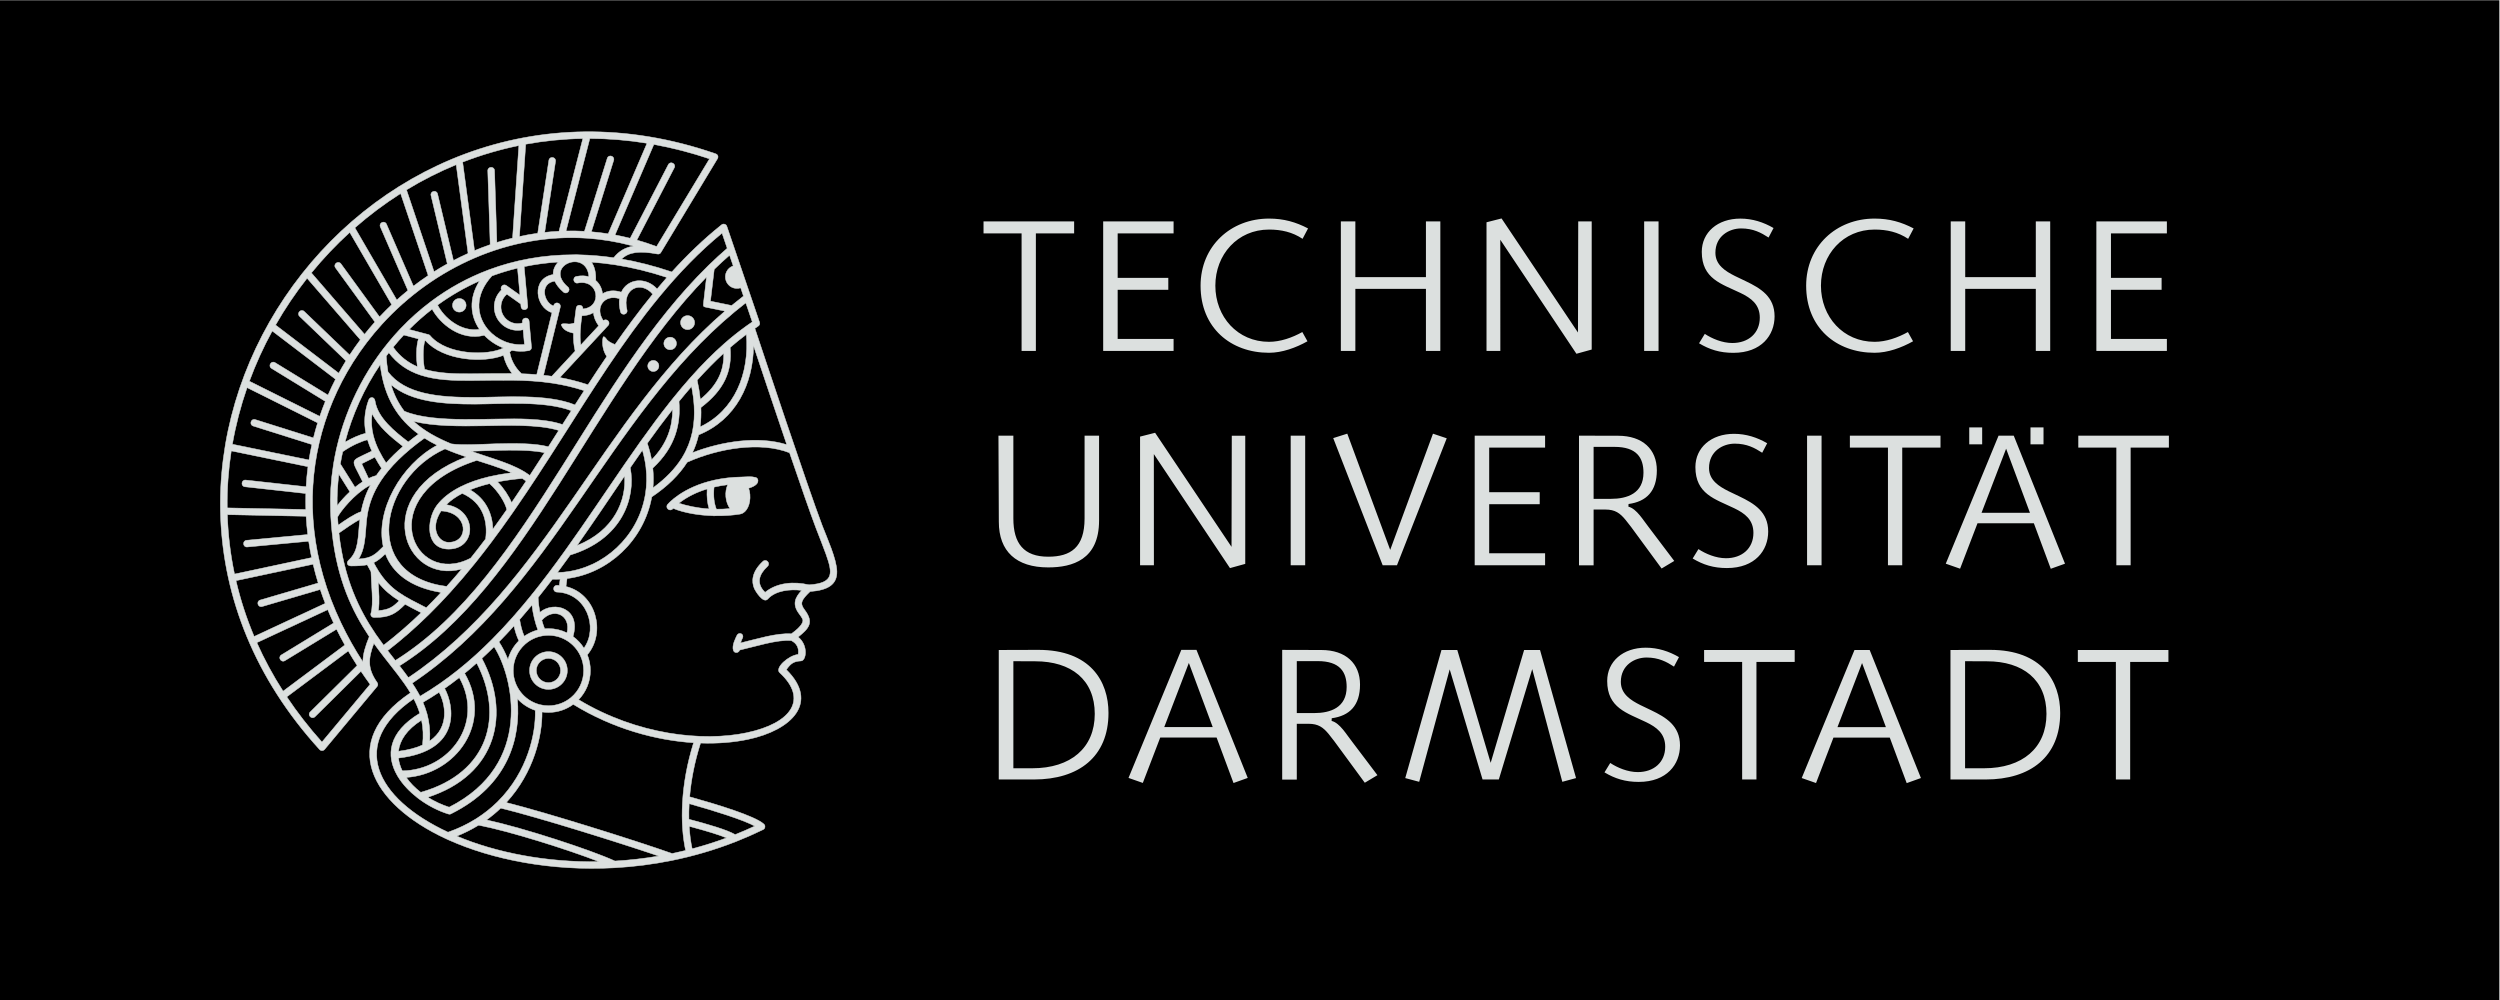 <?xml version="1.0" encoding="UTF-8" standalone="no"?>
<!-- Created with Inkscape (http://www.inkscape.org/) -->

<svg
   version="1.1"
   id="svg2"
   width="207.873"
   height="83.15"
   viewBox="0 0 207.873 83.15"
   sodipodi:docname="tud_logo.eps"
   xmlns:inkscape="http://www.inkscape.org/namespaces/inkscape"
   xmlns:sodipodi="http://sodipodi.sourceforge.net/DTD/sodipodi-0.dtd"
   xmlns="http://www.w3.org/2000/svg"
   xmlns:svg="http://www.w3.org/2000/svg">
  <defs
     id="defs6" />
  <sodipodi:namedview
     id="namedview4"
     pagecolor="#afafaf"
     bordercolor="#000000"
     borderopacity="1"
     inkscape:showpageshadow="0"
     inkscape:pageopacity="0"
     inkscape:pagecheckerboard="1"
     inkscape:deskcolor="#afafaf"
     showgrid="false" />
  <g
     id="g10"
     inkscape:groupmode="layer"
     inkscape:label="Page 1"
     transform="matrix(1.333,0,0,-1.333,-0.667,83.817)">
    <g
       id="g12"
       transform="scale(0.1)">
      <path
         d="M 5,628.625 H 1564.05 V 5 H 5 v 623.625"
         style="fill:#000000;fill-opacity:1;fill-rule:nonzero;stroke:none"
         id="path14" />
      <path
         d="m 458.254,106.129 c -5.117,2.117 -14.047,4.762 -23.34,7.226 0.305,-5.144 0.945,-9.855 1.844,-14.027 7.18,1.899 14.359,4.156 21.496,6.801 z m -23.524,11.629 c 11.512,-3.024 24.02,-6.668 28.86,-9.574 4.098,1.636 8.183,3.402 12.242,5.308 -7.312,3.93 -24.586,9.391 -40.937,13.977 -0.18,-3.36 -0.231,-6.602 -0.165,-9.711 z m 29.598,-13.813 c -0.18,-0.101 -0.367,-0.175 -0.566,-0.218 -12.883,-5.051 -25.926,-8.844 -38.91,-11.52 -0.196,-0.078 -0.407,-0.121 -0.633,-0.133 -11.969,-2.434 -23.887,-3.926 -35.574,-4.582 -0.196,-0.047 -0.403,-0.062 -0.618,-0.035 -39.191,-2.121 -75.797,5.102 -103.254,17.43 l -0.941,0.429 c -0.266,0.059 -0.508,0.176 -0.715,0.329 -46.719,21.652 -67.793,60.023 -22.101,90.964 -4.688,7.836 -10.879,15.102 -16.938,22.993 -1.941,2.523 -3.906,5.144 -5.855,7.89 -3.618,-9.601 -4.039,-15.781 2.054,-24.449 0.7,-0.996 0.45,-2.012 -0.195,-2.66 L 207.5,161.348 c -0.855,-1.028 -2.273,-1.055 -3.168,-0.075 -162.973,178.602 22.75,449.532 247.09,371.575 1.371,-0.473 1.859,-1.832 1.113,-3.078 l -35.18,-58.293 c -0.359,-0.782 -1.152,-1.356 -2.285,-1.141 -10.925,2.043 -17.617,1.414 -22.324,-3.113 10.125,-1.758 20.578,-4.426 31.328,-8.082 9.598,10.601 19.785,20.429 30.785,29.218 0.145,0.141 0.309,0.266 0.489,0.368 0.57,0.355 1.156,0.394 1.668,0.226 0.519,-0.133 0.988,-0.484 1.277,-1.094 0.098,-0.179 0.168,-0.367 0.211,-0.57 l 20.23,-59.379 c 0.207,-0.469 0.254,-1 0.079,-1.5 -0.168,-0.496 -0.532,-0.887 -0.981,-1.133 -0.66,-0.433 -1.312,-0.867 -1.965,-1.312 4.156,-12.524 33.156,-99.723 42.094,-123.199 2.805,-7.352 8.973,-20.731 9.082,-28.524 0.109,-7.949 -5.398,-11.621 -16.723,-12.437 -5.629,-5.414 -6.48,-7.379 -3.441,-11.407 6.035,-7.988 2.699,-11.597 -4.024,-16.972 6.524,-5.27 5.047,-14.77 1.825,-14.922 -4.715,-0.219 -6.508,-1.691 -9.188,-5.449 20.676,-20.328 3.586,-37.672 -23.937,-43.481 -8.707,-1.84 -18.75,-2.687 -29.578,-2.308 -0.02,-0.11 -0.047,-0.223 -0.082,-0.34 -3.715,-11.649 -5.821,-22.887 -6.7,-33.168 18.457,-5.153 40.266,-11.953 46,-16.766 0.196,-0.133 0.371,-0.304 0.516,-0.496 0.437,-0.512 0.555,-1.09 0.461,-1.621 -0.063,-0.535 -0.344,-1.055 -0.902,-1.426 -0.176,-0.125 -0.372,-0.23 -0.579,-0.301 -5.414,-2.636 -10.875,-5.035 -16.363,-7.203 z m -193.023,79.801 c 0.105,-0.234 0.179,-0.484 0.199,-0.742 1.32,-5.016 1.914,-10.426 1.523,-16.434 12.817,8.782 9.645,23.461 5.864,30.399 -3.286,-2.199 -6.641,-4.297 -10.063,-6.297 0.973,-2.234 1.809,-4.539 2.477,-6.926 z m -3.352,-4.176 c -9.301,-5.898 -13.644,-12.652 -14.387,-19.406 6.168,0.758 11.102,2.121 15.012,3.914 0.645,5.645 0.36,10.75 -0.625,15.492 z m -14.387,-23.64 c 0.286,-2.711 1.114,-5.387 2.387,-7.977 29.391,0.508 51.422,29.785 35.551,58.176 -2.988,-2.34 -6.031,-4.606 -9.137,-6.777 5.906,-10.688 10.844,-38.852 -28.801,-43.422 z m 4.832,-12.086 c 2.352,-3.36 5.442,-6.504 9.047,-9.293 42.907,12.16 51.836,48.109 34.91,80.629 -2.464,-2.188 -4.972,-4.317 -7.519,-6.391 17.977,-31.101 -5.492,-62.855 -36.438,-64.945 z m 13.45,-12.36 c 4.07,-2.554 8.593,-4.679 13.324,-6.211 52.836,26.723 40.113,81.27 28.043,100.079 -2.504,-2.477 -5.047,-4.899 -7.629,-7.266 18.16,-33.875 9.785,-72.559 -33.738,-86.602 z m 165.101,214.914 c 18.453,7.161 41.141,10.559 58.836,5.012 -7.933,23.34 -16.164,47.957 -20.75,61.723 -0.172,-23.762 -10.965,-46.176 -34.242,-55.617 -0.867,-3.809 -2.133,-7.516 -3.844,-11.118 z m -6.734,-3.511 c 0.086,0.234 0.219,0.453 0.406,0.652 3.051,5 5.074,10.215 6.238,15.66 0.008,0.235 0.055,0.465 0.141,0.684 0.98,4.914 1.27,10.008 0.988,15.308 -0.054,0.231 -0.074,0.473 -0.039,0.711 -0.242,3.832 -0.777,7.774 -1.554,11.817 -2.661,-3.051 -5.278,-6.164 -7.852,-9.336 1.168,-13.563 -2.008,-28.348 -16.34,-41.551 0.442,-4.215 0.469,-8.336 0.121,-12.344 7.961,5.801 13.805,11.918 17.891,18.399 z M 321.859,217.43 c 1.227,4.48 3.61,8.476 6.809,11.656 -1.48,3.098 -2.414,6.258 -3.055,9.273 -3.062,-3.394 -6.183,-6.718 -9.367,-9.961 1.91,-2.855 3.863,-6.585 5.613,-10.968 z m 10.153,14.468 c 2.539,1.793 5.406,3.145 8.496,3.954 -1.649,4.418 -3.031,9.66 -3.68,15.515 -2.519,-3.051 -5.078,-6.058 -7.668,-9.023 0.547,-3.442 1.36,-7.012 2.852,-10.446 z M 231.371,215.867 c 0,4.938 1.59,9.934 3.965,15.793 -10.457,15.582 -20.059,35.406 -23.215,65.145 -0.051,0.207 -0.078,0.422 -0.066,0.633 -0.289,2.82 -0.52,5.734 -0.688,8.742 -0.054,0.222 -0.074,0.457 -0.039,0.703 -0.055,1 -0.098,2.008 -0.137,3.031 -0.367,9.621 0.247,19.344 1.786,28.992 -0.016,0.282 0.031,0.551 0.128,0.797 0.473,2.875 1.032,5.746 1.668,8.602 -0.003,0.289 0.055,0.582 0.192,0.859 6.234,27.211 19.805,53.305 39.512,74.227 0.136,0.203 0.308,0.382 0.507,0.531 5.817,6.113 12.161,11.781 19.004,16.894 l 0.129,0.098 c 10.711,7.988 22.645,14.629 35.68,19.52 0.137,0.074 0.281,0.129 0.422,0.16 15.969,5.945 33.582,9.269 52.629,9.269 1.113,0.114 2.23,0.106 3.32,-0.035 7.027,-0.144 14.246,-0.734 21.648,-1.82 3.286,4.226 7.348,6.449 12.286,7.265 -0.43,0.122 -0.86,0.235 -1.289,0.352 -0.083,0.016 -0.161,0.035 -0.235,0.059 -9.176,2.418 -18.371,3.894 -27.512,4.507 l -0.144,0.004 c -48.531,3.18 -95.367,-18.164 -127.715,-53.726 l -0.094,-0.102 c -6.535,-7.195 -12.476,-14.976 -17.722,-23.246 -0.055,-0.109 -0.118,-0.207 -0.192,-0.305 -4.844,-7.675 -9.086,-15.777 -12.64,-24.238 -0.02,-0.055 -0.043,-0.101 -0.067,-0.156 -3.488,-8.313 -6.312,-16.977 -8.394,-25.918 -8.035,-34.531 -5.016,-73.168 13.617,-112.274 l 0.031,-0.054 c 3.859,-8.098 8.387,-16.207 13.625,-24.309 z m 7.887,17.5 c 0.183,-0.183 0.332,-0.394 0.433,-0.633 1.52,-2.222 3.055,-4.355 4.586,-6.421 8.266,6.378 16.055,13.156 23.446,20.273 -3.645,1.875 -6.961,3.555 -10.016,5.269 -5.687,-5.746 -9.578,-8.347 -19.309,-8.23 -1.589,0.016 -2.457,1.219 -1.984,2.734 1.746,5.575 0.106,18.895 -0.004,25.809 -0.793,1.348 -1.574,2.785 -2.351,4.316 -2.594,-0.539 -5.758,-0.722 -10.071,-0.722 -2.402,0 -3.195,2.035 -1.418,3.656 6.516,5.937 5.539,14.445 6.91,25.391 -3.726,-1.965 -10.468,-6.661 -13.07,-8.52 3.215,-28.758 12.621,-47.828 22.848,-62.922 z m 20.484,-27.265 c 86.102,57.617 120.477,162.527 197.508,228.628 l -11.387,2.293 c -2.242,0.497 -2.242,0.446 -2.004,2.981 l 1.864,16.004 c -71.16,-72.68 -110.879,-191.93 -191.524,-242.547 1.918,-2.465 3.781,-4.902 5.543,-7.359 z m 200.34,263.507 c -3.254,-2.847 -6.437,-5.789 -9.562,-8.828 l -2.348,-19.851 13.207,-2.727 c 2.422,1.996 4.891,3.953 7.402,5.875 l -1.754,5.16 c -3.781,-1.289 -7.886,0.727 -9.175,4.512 -1.289,3.781 0.726,7.887 4.511,9.176 z m -187.57,-224.16 c -8.094,-7.957 -16.629,-15.496 -25.699,-22.496 l 0.605,-0.789 c 1.395,-1.82 2.793,-3.605 4.176,-5.367 42.383,26.449 73.355,72.484 104.133,121.207 26.675,42.226 54.691,89.449 91.058,125.027 0.149,0.215 0.328,0.387 0.531,0.52 3.68,3.578 7.442,7.039 11.301,10.359 l -3.222,9.465 c -14.055,-11.508 -26.829,-24.836 -38.68,-39.16 -0.117,-0.207 -0.27,-0.391 -0.453,-0.547 -22.805,-27.672 -42.211,-59.02 -60.821,-88.18 -9.796,-15.351 -19.738,-30.793 -30.207,-45.847 -0.101,-0.231 -0.242,-0.426 -0.41,-0.594 -4.238,-6.078 -8.562,-12.094 -13.004,-18.012 -0.109,-0.215 -0.246,-0.394 -0.41,-0.543 -3.207,-4.265 -6.476,-8.484 -9.812,-12.64 -0.102,-0.192 -0.246,-0.368 -0.426,-0.528 -4.879,-6.054 -9.906,-11.976 -15.113,-17.73 -0.129,-0.203 -0.289,-0.379 -0.481,-0.528 -4.137,-4.554 -8.387,-8.996 -12.765,-13.32 z m -1.614,4.235 c 3.149,3.125 6.235,6.312 9.25,9.55 -19.628,3.207 -30.437,12.461 -34.757,24.063 -2.703,-2.59 -4.84,-4.336 -7.282,-5.488 0.621,-1.204 1.246,-2.336 1.879,-3.411 0.246,-0.226 0.442,-0.531 0.543,-0.906 7.926,-13.004 16.758,-16.793 30.367,-23.808 z m 12.696,13.304 c 3.226,3.571 6.386,7.207 9.476,10.895 -36.015,-10.235 -58.781,46.566 2.762,69.883 -4.434,1.5 -8.894,3.129 -13.25,5.023 -39.996,-17.91 -53.344,-78.766 1.012,-85.801 z m 15.039,17.676 c 3.156,3.93 6.246,7.922 9.281,11.953 1.449,10.625 -1.293,22.465 -14.551,28.399 -3.769,-1.938 -7.179,-4.262 -9.953,-7.039 19.524,-3.137 19.121,-27.704 1.445,-27.704 -14.648,0 -13.886,18.149 -7.539,27 0.09,0.161 0.2,0.313 0.329,0.442 l 0.054,0.07 c 3.137,4.047 7.813,7.934 14.348,11.254 0.207,0.164 0.449,0.293 0.719,0.359 4.761,2.344 10.476,4.399 17.257,6.008 0.243,0.11 0.508,0.176 0.786,0.18 4.074,0.937 8.523,1.715 13.375,2.305 -3.774,1.703 -8.016,3.234 -12.598,4.75 -2.981,0.988 -6.055,1.961 -9.184,2.964 -66.367,-21.441 -39.711,-79.96 -3.769,-60.941 z m 13.812,18.063 c 2.938,4.011 5.821,8.066 8.668,12.156 -0.82,4.121 -5.312,11.609 -10.722,16.226 -4.09,-0.996 -8.231,-2.261 -12.149,-3.859 10.262,-5.898 13.922,-15.379 14.203,-24.523 z m 11.676,16.511 c 3.055,4.453 6.067,8.942 9.047,13.453 -0.738,0.571 -1.516,1.118 -2.336,1.645 -4.285,-0.356 -9.707,-1 -15.461,-2.133 3.774,-3.851 7.024,-8.769 8.75,-12.965 z m 11.367,16.981 c 3.078,4.699 6.133,9.422 9.168,14.156 -11.605,2.695 -32.683,1.234 -45.816,0.949 4.57,-1.574 9.281,-3.097 14.07,-4.683 7.055,-2.336 13.774,-4.832 19.266,-8.18 0.234,-0.09 0.441,-0.219 0.609,-0.379 0.942,-0.59 1.844,-1.211 2.703,-1.863 z m 11.555,17.89 c 2.168,3.391 4.328,6.789 6.492,10.188 -12.879,4.023 -33.711,3.07 -46.383,2.883 -15.476,-0.235 -31.582,-0.36 -44.172,2.804 6.536,-6.023 14.586,-10.367 23.528,-14.066 6.328,-1.055 22.133,-0.098 27.539,0.051 11.824,0.316 24.789,0.394 32.996,-1.86 z m 8.82,13.856 c 1.832,2.887 3.668,5.765 5.504,8.644 -16.515,6.332 -43.047,4.149 -60.039,4.106 -19.726,-0.055 -39.609,1.273 -52.426,12.09 1.957,-6.485 4.774,-11.891 8.286,-16.485 18.902,-8.105 55.292,-3.918 77.57,-5.011 7.871,-0.387 15.168,-1.297 21.105,-3.344 z m 7.809,12.254 c 1.906,2.976 3.812,5.945 5.726,8.902 -6.578,2.152 -12.988,3.613 -19.339,4.59 -0.219,0 -0.434,0.035 -0.641,0.098 -16.668,2.492 -32.961,1.73 -50.879,1.605 -11.125,-0.082 -21.523,0.328 -30.656,3.227 -0.246,0.027 -0.488,0.105 -0.715,0.226 -7.527,2.512 -14.168,6.774 -19.617,13.926 -0.547,-0.711 -1.086,-1.426 -1.621,-2.148 0.199,-3.485 0.566,-6.747 1.093,-9.809 10.676,-13.965 31.25,-15.973 54.297,-15.914 18.2,0.047 44.989,2.363 62.352,-4.703 z m 51.207,72.34 c 2.019,2.421 4.07,4.808 6.141,7.164 -11.094,3.675 -21.856,6.269 -32.258,7.875 -0.176,0.004 -0.344,0.031 -0.516,0.078 -4.848,0.738 -9.621,1.254 -14.312,1.574 1.82,-2.57 2.894,-6.285 2.671,-11.383 2.481,-2.109 3.907,-5.148 4.223,-8.297 3.059,1.887 7.141,2.473 11.75,0.957 3.805,8.473 15.168,9.782 22.301,2.032 z m -233.297,-250.926 38.527,28.793 c -1.836,3.297 -3.562,6.59 -5.179,9.887 l -32.203,-19.637 c -2.395,-1.461 -4.586,2.133 -2.192,3.594 l 32.57,19.863 c -1.296,2.789 -2.519,5.574 -3.664,8.359 l -44.238,-20.578 c 4.559,-10.234 10.004,-20.351 16.379,-30.281 z m 40.625,25.109 -38.316,-28.64 c 6.414,-9.602 13.707,-19.024 21.929,-28.2 l 30.059,36.012 c -1.988,2.715 -3.895,5.434 -5.723,8.156 l -28.672,-28.359 c -1.996,-1.977 -4.957,1.019 -2.961,2.992 l 29.27,28.949 c -1.961,3.028 -3.82,6.059 -5.586,9.09 z m -58.68,9.035 44.348,20.629 c -1.117,2.903 -2.16,5.797 -3.117,8.688 l -36.227,-10.641 c -2.691,-0.785 -3.879,3.254 -1.183,4.043 l 36.129,10.613 c -1.207,3.922 -2.266,7.84 -3.184,11.743 l -48.086,-10.266 c 2.711,-11.68 6.465,-23.309 11.32,-34.809 z m -12.234,38.918 48.082,10.266 c -0.719,3.418 -1.328,6.832 -1.836,10.219 l -38.289,-3.586 c -2.793,-0.266 -3.187,3.926 -0.395,4.187 l 38.118,3.574 c -0.477,3.829 -0.817,7.633 -1.024,11.407 l -49.121,0.988 c 0.391,-12.312 1.852,-24.703 4.465,-37.055 z m -4.555,41.266 49.028,-0.984 c -0.102,3.351 -0.102,6.675 -0.004,9.976 l -37.942,4.188 c -2.789,0.308 -2.328,4.492 0.461,4.187 l 37.66,-4.164 c 0.235,4.215 0.625,8.391 1.172,12.516 l -47.836,9.851 c -1.812,-11.707 -2.679,-23.593 -2.539,-35.57 z m 3.223,39.723 47.758,-9.832 c 0.515,3.257 1.129,6.472 1.832,9.664 l -36.586,11.523 c -2.676,0.836 -1.41,4.856 1.265,4.012 l 36.282,-11.426 c 0.785,3.168 1.66,6.305 2.625,9.406 L 159.125,387 c -3.992,-11.484 -7.074,-23.289 -9.164,-35.316 z m 10.594,39.312 43.898,-21.918 c 1.07,3.156 2.235,6.274 3.485,9.352 l -33.551,20.562 c -2.391,1.469 -0.188,5.055 2.199,3.586 l 33.008,-20.23 c 1.465,3.355 3.035,6.652 4.707,9.882 l -39.485,30.098 c -5.515,-10.07 -10.289,-20.551 -14.261,-31.332 z M 176.891,426.047 216.305,396 c 1.433,2.613 2.933,5.188 4.496,7.715 l -28.934,27.75 c -2.023,1.941 0.891,4.98 2.918,3.035 l 28.32,-27.156 c 2.122,3.246 4.352,6.422 6.68,9.515 l -33.23,38.375 c -7.266,-9.234 -13.848,-19 -19.664,-29.187 z m 22.343,32.527 33.172,-38.32 c 2.082,2.629 4.239,5.191 6.461,7.684 l -24.594,33.812 c -1.652,2.266 1.754,4.742 3.403,2.473 l 24.086,-33.11 c 2.449,2.621 4.98,5.168 7.582,7.629 l -26.176,45.094 c -8.598,-7.824 -16.598,-16.277 -23.934,-25.262 z m 27.137,28.129 26.145,-45.039 c 2.265,2.043 4.582,4.02 6.949,5.938 l -17.227,39.664 c -1.121,2.578 2.742,4.254 3.86,1.679 l 16.785,-38.648 c 3.004,2.316 6.082,4.527 9.226,6.633 l -17.214,51.152 c -10.067,-6.394 -19.602,-13.551 -28.524,-21.379 z m 32.199,23.656 17.184,-51.058 c 2.711,1.719 5.469,3.359 8.269,4.918 l -10.171,42.636 c -0.653,2.731 3.441,3.708 4.093,0.977 l 9.91,-41.539 c 3,1.566 6.043,3.047 9.129,4.434 l -7.425,55.328 c -10.778,-4.434 -21.129,-9.696 -30.989,-15.696 z m 35.02,17.305 7.41,-55.199 c 3.219,1.344 6.48,2.582 9.781,3.723 l -1.511,46.054 c -0.09,2.801 4.113,2.946 4.207,0.137 l 1.468,-44.824 c 3.231,1.015 6.496,1.929 9.789,2.734 l 3.922,57.703 c -12.09,-2.476 -23.801,-5.953 -35.066,-10.328 z m 39.344,11.16 -3.914,-57.551 c 3.769,0.817 7.574,1.493 11.402,2.024 l 6.953,45.484 c 0.422,2.774 4.586,2.133 4.16,-0.64 l -6.769,-44.309 c 2.961,0.328 5.937,0.566 8.925,0.719 l 14.887,57.808 c -12.172,-0.203 -24.074,-1.414 -35.644,-3.535 z m 40,3.563 -14.856,-57.68 c 3.817,0.082 7.645,0.02 11.488,-0.195 l 14.223,45.504 c 0.836,2.675 4.856,1.422 4.016,-1.258 l -13.922,-44.543 c 3.484,-0.293 6.98,-0.707 10.48,-1.254 l 24.242,56.461 c -12.093,1.969 -24.003,2.93 -35.671,2.965 z m 39.937,-3.696 -24.238,-56.461 c 3.152,-0.585 6.305,-1.273 9.453,-2.066 l 23.789,45.922 c 1.289,2.488 5.027,0.555 3.738,-1.938 L 402.25,479.047 c 4.113,-1.16 8.223,-2.508 12.316,-4.047 l 33.016,54.711 c -11.699,3.937 -23.281,6.906 -34.711,8.98 z M 336.523,411.84 c -0.039,-0.356 -0.16,-0.703 -0.375,-0.996 -0.23,-0.317 -0.562,-0.571 -1.007,-0.711 -0.11,-0.039 -0.227,-0.063 -0.352,-0.09 -3.535,-0.613 -7.121,-0.52 -10.586,0.168 -0.375,-0.348 -0.789,-0.68 -1.242,-0.996 0.598,-3.996 2.644,-9.121 7.375,-13.555 3.164,-0.105 6.312,-0.273 9.461,-0.527 l 9.519,38.637 c -10.347,3.046 -13.207,21.41 0.735,23.777 -0.11,3.008 1.164,5.691 3.215,7.785 -7.348,-0.453 -14.457,-1.426 -21.313,-2.867 l 1.961,-21.567 c 0.074,-0.242 0.09,-0.492 0.07,-0.738 l 0.207,-2.289 c 0.254,-2.793 -3.937,-3.176 -4.191,-0.379 l -0.152,1.653 -8.672,6.152 c -2.258,-1.914 -3.692,-4.766 -3.692,-7.957 0,-5.746 4.668,-10.422 10.426,-10.422 1.047,0 2.059,0.156 3.012,0.445 l -0.07,0.758 c -0.254,2.793 3.937,3.172 4.191,0.379 l 0.199,-2.152 c 0.035,-0.168 0.051,-0.332 0.043,-0.496 l 1.231,-13.504 c 0.019,-0.203 0.019,-0.36 0.007,-0.508 z m -15.652,38.832 1.238,-0.875 c 0.149,-0.078 0.286,-0.18 0.414,-0.297 l 6.821,-4.836 -1.531,16.867 c -5.489,-1.32 -10.805,-2.945 -15.946,-4.851 -10.922,-11.914 -9.679,-24.512 -2.879,-32.938 0.231,-0.187 0.418,-0.418 0.559,-0.672 5.391,-6.234 13.891,-9.988 22.601,-9.14 l -0.839,9.179 c -1.094,-0.257 -2.231,-0.398 -3.399,-0.398 -8.082,0 -14.633,6.555 -14.633,14.629 0,4.164 1.735,7.914 4.516,10.574 -1.039,1.727 1.074,4.18 3.078,2.758 z m -1.859,-38.957 c -4.516,1.73 -8.641,4.476 -11.938,7.937 -14.801,-3.789 -27.633,7.262 -32.511,16.309 -5.079,-3.926 -9.868,-8.168 -14.348,-12.68 l 9.008,-2.39 c 0.109,-0.024 0.218,-0.051 0.324,-0.086 l 2.285,-0.606 c 0.332,-0.023 0.668,-0.125 0.981,-0.34 0.32,-0.191 0.558,-0.441 0.722,-0.722 10.692,-12.102 35.942,-12.305 45.477,-7.422 z m -14.926,11.625 c -5.625,8.187 -6.957,19.129 0.07,30.223 -9.386,-4.125 -18.133,-9.196 -26.183,-15.047 3.789,-7.672 14.332,-16.95 26.113,-15.176 z m -33.566,-7.149 -0.45,0.118 c -1.457,-4.313 -1.281,-13.344 -0.148,-17.895 8.211,-2.445 17.773,-2.867 28.586,-2.789 9.004,0.059 17.578,0.273 25.988,0.164 -3.027,3.801 -4.687,7.824 -5.437,11.363 -12.543,-5.011 -37.34,-3.382 -48.539,9.039 z m 7.16,-65.132 c -2.707,1.343 -5.356,2.812 -7.91,4.441 -3.133,-2.254 -5.989,-4.461 -8.594,-6.617 -0.098,-0.098 -0.199,-0.188 -0.313,-0.266 -5.547,-4.617 -9.941,-9.023 -13.437,-13.211 -0.09,-0.14 -0.196,-0.265 -0.313,-0.383 -1.582,-1.914 -2.968,-3.781 -4.199,-5.609 -0.09,-0.219 -0.223,-0.426 -0.398,-0.601 -4.953,-7.547 -7.133,-14.325 -8.25,-20.372 -1.657,-8.945 -0.411,-20.476 -5.61,-28.355 8.153,0.484 10.422,2.769 15.391,7.769 -4.977,22.387 11.098,51.168 33.633,63.204 z m 2.5,-40.989 c -0.555,-0.82 -1.059,-1.675 -1.508,-2.57 -4.844,-9.617 0.367,-17.012 6.183,-17.012 13.137,0 12.36,18.844 -4.675,19.582 z m -23.801,40.258 c -7.324,5.719 -15.184,12.078 -19.266,20.449 -0.691,-4.738 -0.308,-9.195 0.676,-13.297 l 0.035,-0.152 c 1.707,-6.957 5.145,-12.875 8.02,-17.332 2.941,3.328 6.422,6.777 10.535,10.332 z m -15.461,-84.805 c 0.395,-5.882 0.941,-11.812 0.117,-17.617 6.738,0.469 9.285,2.43 12.949,6.149 -4.921,3.07 -9.156,6.511 -13.066,11.468 z m -2.086,78.118 -8.195,-4.141 4.277,-9.141 c 1.582,0.77 3.191,1.379 4.801,1.797 1,1.469 2.098,2.957 3.305,4.469 -1.504,2.32 -2.915,4.656 -4.188,7.016 z m -23.258,-37.356 c 0.102,-1.734 0.219,-3.437 0.364,-5.113 3.957,2.851 10.39,7.223 14.289,8.418 0.976,5.098 2.668,10.664 5.906,16.683 -0.332,-0.171 -0.664,-0.351 -0.996,-0.531 -0.094,-0.062 -0.192,-0.117 -0.293,-0.164 -9.063,-5.195 -17.387,-15.66 -19.27,-19.293 z m 0.805,26.692 c -0.801,-6.539 -1.164,-13.102 -1.07,-19.633 2.054,2.656 4.781,5.754 7.925,8.683 z m 2.406,14.054 c -0.555,-2.531 -1.047,-5.07 -1.472,-7.613 l 9.132,-14.582 c 1.532,1.242 3.129,2.414 4.77,3.461 -7.328,15.183 -8.793,11.996 5.73,19.121 -1.074,2.316 -1.992,4.668 -2.715,7.059 -3.902,-0.918 -10.179,-3.735 -15.445,-7.446 z m 23.375,54.293 c -10.066,-14.855 -17.488,-31.332 -21.949,-48.375 4.527,2.672 9.363,4.742 13.008,5.61 -1.266,6.441 -0.973,13.214 1.676,20.523 0.91,2.52 3.652,2.25 4.054,-0.394 1.656,-10.719 12.379,-19.102 20.731,-25.598 1.992,1.621 4.125,3.269 6.394,4.926 -12.125,8.867 -21.523,22.015 -23.914,43.308 z m 14.715,18.485 c -2.293,-2.461 -4.5,-4.996 -6.621,-7.598 4.211,-5.836 9.25,-9.664 15.082,-12.152 -0.762,5.175 -0.809,12.597 0.676,17.328 z m 118.285,13.925 c -1.902,-1.136 -4.285,-1.843 -7.168,-1.918 -0.82,-5.957 -1.558,-12.332 -0.691,-18.23 l 11.148,12.008 c -1.996,2.668 -3.039,5.469 -3.289,8.14 z m -12.437,-12.793 c -3.149,0.778 -6.239,1.762 -7.547,5.016 -0.582,1.449 4.066,0.727 4.637,0.715 1.136,-0.031 2.257,0.25 3.371,0.59 0.254,2.324 0.57,4.636 0.886,6.918 0.008,0.058 0.016,0.121 0.028,0.187 0.105,0.75 0.211,1.496 0.308,2.242 0.379,2.774 4.524,2.219 4.176,-0.539 12.41,1.032 9.973,18.77 -3.156,16.164 -2.75,-0.55 -3.571,3.582 -0.817,4.129 2.977,0.59 5.563,0.457 7.746,-0.195 -1.371,17.801 -28.664,6.934 -13.117,-6.418 2.133,-1.824 -0.609,-5.02 -2.738,-3.191 -2.727,2.339 -4.48,4.66 -5.465,6.879 -9.683,-1.485 -6.871,-13.403 -0.703,-15.551 l 0.082,0.347 c 0.672,2.723 4.762,1.719 4.09,-1.011 l -0.539,-2.176 c -0.016,-0.09 -0.039,-0.184 -0.067,-0.277 l -9.863,-40.036 c 1.723,-0.179 3.445,-0.394 5.172,-0.64 l 14.555,15.679 c -0.907,3.633 -1.145,7.391 -1.039,11.168 z m 20.785,-14.5 c -2.32,3.223 -3.156,7.965 -2.375,11.7 0.398,1.922 2.285,-1.145 2.656,-1.504 1.297,-1.27 3.07,-2.059 4.816,-2.793 3.543,5.078 7.145,10.101 10.829,15.054 4.152,5.59 8.386,11.059 12.734,16.379 -7.211,8.629 -19.438,3.723 -16.043,-9.91 0.676,-2.726 -3.41,-3.742 -4.086,-1.015 -0.758,3.035 -0.91,5.746 -0.594,8.105 -9.218,3.047 -15.8,-5.348 -10.074,-13.723 1.914,1.809 4.832,-0.976 2.961,-2.992 l -16.394,-17.66 c -0.137,-0.215 -0.313,-0.402 -0.516,-0.551 l -13.219,-14.246 c 5.758,-1.043 11.582,-2.5 17.567,-4.515 3.859,5.937 7.765,11.832 11.738,17.671 z M 364.918,288.5 c 23.395,9.309 30.797,28.254 29.676,43.34 -5.324,-7.824 -10.453,-15.488 -15.418,-22.758 -4.692,-6.863 -9.43,-13.75 -14.258,-20.582 z m 46.543,53.473 c 9.934,10.113 13.109,20.992 13.094,31.425 -5.446,-6.914 -10.703,-14.015 -15.785,-21.14 1.179,-3.465 2.07,-6.899 2.691,-10.285 z m 30.391,37.683 c 10.66,8.758 14.867,17.758 14.597,28.801 -5.707,-5.23 -11.222,-10.875 -16.57,-16.801 0.898,-4.082 1.57,-8.082 1.973,-12 z M 441.699,362.5 c 21.664,10.176 30.899,33.418 28.856,57.68 -3.434,-2.559 -6.801,-5.282 -10.11,-8.153 1.422,-14.918 -3.879,-26.554 -18.222,-37.433 0.175,-4.129 0.019,-8.164 -0.524,-12.094 z m -85.23,-90.617 c 0.082,0.015 0.168,0.023 0.254,0.027 24.711,2.403 46.351,22.059 50.789,48.207 0,0.219 0.031,0.438 0.109,0.649 0.828,5.234 0.965,10.718 0.309,16.367 -0.063,0.215 -0.094,0.437 -0.078,0.66 -0.43,3.336 -1.129,6.73 -2.137,10.16 -2.567,-3.652 -5.09,-7.293 -7.574,-10.918 3.609,-18.59 -4.938,-44.613 -37.446,-54.457 -2.625,-3.664 -5.285,-7.301 -7.976,-10.902 1.258,0.023 2.508,0.097 3.75,0.207 z m -90.895,-74.75 c 0.067,-0.098 0.129,-0.203 0.18,-0.313 0.434,-0.769 0.855,-1.547 1.262,-2.332 8.261,4.84 16.101,10.301 23.589,16.278 0.094,0.093 0.196,0.175 0.309,0.25 3.524,2.82 6.969,5.761 10.34,8.797 0.144,0.179 0.312,0.328 0.504,0.453 3.418,3.097 6.762,6.297 10.039,9.586 0.121,0.156 0.266,0.304 0.422,0.425 4.386,4.418 8.652,9 12.816,13.715 0.149,0.289 0.36,0.524 0.613,0.699 3.743,4.258 7.399,8.622 10.993,13.063 0.136,0.309 0.343,0.551 0.589,0.738 3.2,3.977 6.344,8.024 9.446,12.117 0.277,0.375 0.25,0.27 0.512,0.676 3.472,4.606 6.894,9.266 10.269,13.973 0.106,0.254 0.266,0.484 0.484,0.68 12.375,17.285 24.18,35.097 36.047,52.328 0.094,0.207 0.219,0.386 0.371,0.543 3.379,4.902 6.762,9.75 10.164,14.535 0.102,0.215 0.243,0.406 0.411,0.566 5.855,8.215 11.777,16.211 17.839,23.86 0.571,0.722 1.145,1.441 1.719,2.156 0.121,0.238 0.285,0.441 0.481,0.601 3.547,4.395 7.14,8.672 10.8,12.793 0.118,0.192 0.266,0.352 0.438,0.489 6.543,7.343 13.297,14.199 20.344,20.414 0.14,0.175 0.312,0.328 0.504,0.445 4.429,3.883 8.972,7.504 13.652,10.84 0.164,0.16 0.355,0.297 0.562,0.398 l 0.672,0.469 c 0.106,0.09 0.223,0.172 0.352,0.246 0.652,0.453 1.312,0.902 1.973,1.348 l -4.055,11.898 c -2.289,-1.765 -4.539,-3.57 -6.758,-5.398 -0.109,-0.117 -0.23,-0.219 -0.367,-0.309 -79.301,-65.859 -113.207,-172.754 -200.945,-231.512 1.214,-1.82 2.363,-3.648 3.429,-5.515 z m 75.715,-7.774 c 0.141,-0.023 0.281,-0.062 0.414,-0.109 1.735,-0.441 3.543,-0.672 5.41,-0.672 5.285,0 10.133,1.867 13.922,4.977 0.074,0.074 0.156,0.136 0.238,0.199 4.766,4.023 7.793,10.043 7.793,16.777 0,3.254 -0.707,6.344 -1.976,9.117 -0.098,0.157 -0.176,0.317 -0.235,0.493 -3.562,7.304 -11.062,12.339 -19.742,12.339 -1.097,0 -2.172,-0.082 -3.226,-0.234 l -0.449,-0.074 c -4.004,-0.672 -7.645,-2.43 -10.602,-4.965 l -0.305,-0.262 c -4.527,-4.019 -7.379,-9.882 -7.379,-16.414 0,-10.109 6.836,-18.621 16.137,-21.172 z m -56.832,-79.695 c 6.422,2.258 12.137,5.039 17.207,8.195 0.184,0.172 0.395,0.309 0.637,0.403 4.816,3.058 9.051,6.461 12.758,10.082 0.121,0.164 0.265,0.308 0.429,0.426 18.809,18.675 23.91,43.082 23.383,56.925 -4.328,1.43 -8.156,3.969 -11.152,7.27 2.261,-24.442 -5.555,-53.922 -41.102,-71.676 -0.558,-0.305 -0.699,-0.355 -0.984,-0.383 -0.219,-0.015 -0.676,-0.008 -1.262,0.203 -6.039,1.914 -12.223,5.082 -17.703,9.102 -0.691,0.473 -0.691,0.492 -1.301,0.984 -4.887,3.785 -9.133,8.25 -12.094,13.086 -0.351,0.563 -0.332,0.52 -0.546,0.93 -7.024,12.258 -5.696,26.758 14.125,38.633 -0.977,3.164 -2.258,6.172 -3.774,9.082 -40.457,-27.649 -24.426,-61.914 21.379,-83.262 z m 19.07,4.391 c -4.121,-2.535 -8.64,-4.832 -13.586,-6.825 24.223,-10.207 55.391,-16.484 88.77,-15.933 -19.668,7.644 -56.258,19.168 -75.184,22.758 z m 13.828,10.64 c -2.695,-2.582 -5.652,-5.047 -8.878,-7.355 23.558,-5.137 65.382,-18.867 80.109,-25.641 9,0.52 18.137,1.535 27.332,3.106 -25.191,8.57 -76.02,24.437 -98.563,29.89 z m 25.754,59.977 c 0.215,-14.274 -4.933,-37.723 -22.316,-56.488 26.211,-6.606 82.687,-24.43 103.437,-31.809 2.813,0.582 5.629,1.223 8.446,1.91 -3.602,16.598 -3.262,40.918 4.976,67.192 -23.523,1.511 -50.308,8.734 -75.066,23.957 -4.332,-3.184 -9.684,-5.063 -15.473,-5.063 -1.359,0 -2.699,0.102 -4.004,0.301 z m -0.148,57.199 c 0.535,-1.887 1.133,-3.652 1.769,-5.289 0.786,0.066 1.579,0.106 2.383,0.106 4.153,0 8.082,-0.965 11.571,-2.688 2.644,11.277 -8.477,16.191 -15.723,7.871 z m 15.082,21.059 c 18.738,-4.532 25.145,-28.598 13.328,-42.586 1.227,-3.035 1.902,-6.344 1.902,-9.813 0,-7.074 -2.804,-13.492 -7.359,-18.195 36.691,-22.145 77.676,-26.363 104.774,-20.648 28.32,5.984 38.492,21.117 20.621,37.535 -3.102,2.851 5.351,10.629 11.57,11.359 0.699,4.059 -0.973,6.922 -4.254,8.598 -8.82,0.828 -22.922,-3.809 -32.246,-5.907 -0.547,-1.828 -3.25,-2.3 -3.965,-0.066 -0.969,3.035 1.551,7.688 2.211,9.098 1.281,2.734 4.754,0.933 3.543,-1.489 -0.43,-0.863 -0.898,-1.996 -1.25,-3.101 9.676,2.281 22.516,6.394 31.691,5.687 2.27,1.672 8.313,6.176 7.028,9.196 -0.36,0.836 -1.032,1.824 -2.117,3.265 -4.52,5.981 -2.602,10.172 1.57,14.645 -7.195,0.918 -16.328,-0.016 -21.172,-5.399 -2.793,-3.109 -7.785,5.164 -8.316,6.379 -2,4.575 -1.676,10.657 5.3,17.11 2.059,1.91 4.918,-1.18 2.86,-3.086 -5.567,-5.153 -6.992,-10.727 -1.742,-15.985 l 0.238,-0.234 c 7.523,6.191 18.055,6.855 27.265,4.699 l 0.079,-0.015 0.07,0.003 c 15.945,1.043 14.676,7.473 10.539,19.168 -1.633,4.61 -3.844,9.977 -6.184,16.118 -3.414,8.972 -9.75,27.226 -16.519,47.078 -18.164,7.133 -43.988,2.949 -63.836,-5.871 -4.891,-7.692 -12.078,-14.907 -22.102,-21.645 -4.871,-27.129 -27.086,-47.703 -52.859,-50.933 z m -4.156,0.66 0.527,3.93 c -1.601,-0.079 -3.219,-0.09 -4.844,-0.028 -2.918,-3.84 -5.875,-7.644 -8.886,-11.39 0.136,-3.27 0.523,-6.372 1.093,-9.27 8.922,7.422 25.911,2.473 20.645,-15.082 2.719,-1.965 5.039,-4.441 6.832,-7.277 9.309,13.144 1.348,34.41 -16.859,34.984 -2.805,0.09 -2.676,4.297 0.128,4.211 0.461,-0.016 0.915,-0.039 1.364,-0.078 z m 73.078,150.941 c 0,-2.168 -1.762,-3.926 -3.93,-3.926 -2.172,0 -3.93,1.758 -3.93,3.926 0,2.168 1.758,3.93 3.93,3.93 2.168,0 3.93,-1.762 3.93,-3.93 z m 11.32,13.012 c 0,-2.418 -1.965,-4.379 -4.383,-4.379 -2.418,0 -4.382,1.961 -4.382,4.379 0,2.422 1.964,4.387 4.382,4.387 2.418,0 4.383,-1.965 4.383,-4.387 z M 416,400.512 c 0,-1.914 -1.551,-3.465 -3.469,-3.465 -1.914,0 -3.468,1.551 -3.468,3.465 0,1.918 1.554,3.472 3.468,3.472 1.918,0 3.469,-1.554 3.469,-3.472 z m -120.25,37.847 c 0,-2.347 -1.898,-4.25 -4.242,-4.25 -2.34,0 -4.242,1.903 -4.242,4.25 0,2.344 1.902,4.239 4.242,4.239 2.344,0 4.242,-1.895 4.242,-4.239 z m 51.363,-235.398 c 4.176,0 7.567,3.387 7.567,7.57 0,4.18 -3.391,7.571 -7.567,7.571 -4.179,0 -7.57,-3.391 -7.57,-7.571 0,-4.183 3.391,-7.57 7.57,-7.57 z m 0,-4.211 c -6.504,0 -11.781,5.273 -11.781,11.781 0,6.508 5.277,11.778 11.781,11.778 6.5,0 11.778,-5.27 11.778,-11.778 0,-6.508 -5.278,-11.781 -11.778,-11.781 z m 162.41,65.242 c 0.047,-0.004 0.098,-0.008 0.149,-0.012 l -0.07,-0.003 z m -62.175,47.356 c -1.114,3.566 -1.555,7.535 -1.25,12.441 -6.403,-1.934 -12.446,-4.82 -17.618,-8.883 1.946,-0.648 4.727,-1.453 8.192,-2.152 3.066,-0.613 6.656,-1.145 10.676,-1.406 z m 3.062,13.593 c -0.535,-5.921 0.051,-10.117 1.449,-13.761 2.684,-0.024 5.524,0.078 8.485,0.363 -1.371,1.918 -2.332,4.504 -2.578,7.371 -0.239,2.785 0.218,5.418 1.164,7.508 -2.86,-0.336 -5.715,-0.832 -8.52,-1.481 z m 17.621,6.317 c 2.836,0.164 5.864,0.347 7.789,-0.188 1.391,-0.09 2.032,-1.129 2.004,-2.156 -0.039,-2.523 -3.293,-3.859 -5.82,-4.687 0.41,-1.204 0.691,-2.524 0.809,-3.911 0.503,-5.933 -1.993,-11.253 -5.778,-12.105 -0.125,-0.043 -0.265,-0.078 -0.41,-0.102 -4.656,-0.765 -10.078,-1.148 -15.668,-1.054 -0.402,-0.11 -0.836,-0.11 -1.234,0.031 -8.696,0.25 -17.703,1.664 -24.832,4.594 -0.133,-0.141 -0.2,-0.219 -0.2,-0.219 -1.796,-2.16 -5.027,0.535 -3.234,2.695 0.047,0.055 0.488,0.574 1.344,1.399 0.121,0.152 0.262,0.285 0.418,0.398 4.644,4.324 18.687,14.949 44.812,15.305"
         style="fill:#dce0df;fill-opacity:1;fill-rule:nonzero;stroke:none"
         id="path16" />
      <path
         d="m 458.254,106.129 c -5.117,2.117 -14.047,4.762 -23.34,7.226 0.305,-5.144 0.945,-9.855 1.844,-14.027 7.18,1.899 14.359,4.156 21.496,6.801 z"
         style="fill:none;stroke:#dce0df;stroke-width:0.292;stroke-linecap:butt;stroke-linejoin:miter;stroke-miterlimit:3.864;stroke-dasharray:none;stroke-opacity:1"
         id="path18" />
      <path
         d="m 434.73,117.758 c 11.512,-3.024 24.02,-6.668 28.86,-9.574 4.098,1.636 8.183,3.402 12.242,5.308 -7.312,3.93 -24.586,9.391 -40.937,13.977 -0.18,-3.36 -0.231,-6.602 -0.165,-9.711 z"
         style="fill:none;stroke:#dce0df;stroke-width:0.292;stroke-linecap:butt;stroke-linejoin:miter;stroke-miterlimit:3.864;stroke-dasharray:none;stroke-opacity:1"
         id="path20" />
      <path
         d="m 464.328,103.945 c -0.18,-0.101 -0.367,-0.175 -0.566,-0.218 -12.883,-5.051 -25.926,-8.844 -38.91,-11.52 -0.196,-0.078 -0.407,-0.121 -0.633,-0.133 -11.969,-2.434 -23.887,-3.926 -35.574,-4.582 -0.196,-0.047 -0.403,-0.062 -0.618,-0.035 -39.191,-2.121 -75.797,5.102 -103.254,17.43 l -0.941,0.429 c -0.266,0.059 -0.508,0.176 -0.715,0.329 -46.719,21.652 -67.793,60.023 -22.101,90.964 -4.688,7.836 -10.879,15.102 -16.938,22.993 -1.941,2.523 -3.906,5.144 -5.855,7.89 -3.618,-9.601 -4.039,-15.781 2.054,-24.449 0.7,-0.996 0.45,-2.012 -0.195,-2.66 L 207.5,161.348 c -0.855,-1.028 -2.273,-1.055 -3.168,-0.075 -162.973,178.602 22.75,449.532 247.09,371.575 1.371,-0.473 1.859,-1.832 1.113,-3.078 l -35.18,-58.293 c -0.359,-0.782 -1.152,-1.356 -2.285,-1.141 -10.925,2.043 -17.617,1.414 -22.324,-3.113 10.125,-1.758 20.578,-4.426 31.328,-8.082 9.598,10.601 19.785,20.429 30.785,29.218 0.145,0.141 0.309,0.266 0.489,0.368 0.57,0.355 1.156,0.394 1.668,0.226 0.519,-0.133 0.988,-0.484 1.277,-1.094 0.098,-0.179 0.168,-0.367 0.211,-0.57 l 20.23,-59.379 c 0.207,-0.469 0.254,-1 0.079,-1.5 -0.168,-0.496 -0.532,-0.887 -0.981,-1.133 -0.66,-0.433 -1.312,-0.867 -1.965,-1.312 4.156,-12.524 33.156,-99.723 42.094,-123.199 2.805,-7.352 8.973,-20.731 9.082,-28.524 0.109,-7.949 -5.398,-11.621 -16.723,-12.437 -5.629,-5.414 -6.48,-7.379 -3.441,-11.407 6.035,-7.988 2.699,-11.597 -4.024,-16.972 6.524,-5.27 5.047,-14.77 1.825,-14.922 -4.715,-0.219 -6.508,-1.691 -9.188,-5.449 20.676,-20.328 3.586,-37.672 -23.937,-43.481 -8.707,-1.84 -18.75,-2.687 -29.578,-2.308 -0.02,-0.11 -0.047,-0.223 -0.082,-0.34 -3.715,-11.649 -5.821,-22.887 -6.7,-33.168 18.457,-5.153 40.266,-11.953 46,-16.766 0.196,-0.133 0.371,-0.304 0.516,-0.496 0.437,-0.512 0.555,-1.09 0.461,-1.621 -0.063,-0.535 -0.344,-1.055 -0.902,-1.426 -0.176,-0.125 -0.372,-0.23 -0.579,-0.301 -5.414,-2.636 -10.875,-5.035 -16.363,-7.203 z"
         style="fill:none;stroke:#dce0df;stroke-width:0.292;stroke-linecap:butt;stroke-linejoin:miter;stroke-miterlimit:3.864;stroke-dasharray:none;stroke-opacity:1"
         id="path22" />
      <path
         d="m 271.305,183.746 c 0.105,-0.234 0.179,-0.484 0.199,-0.742 1.32,-5.016 1.914,-10.426 1.523,-16.434 12.817,8.782 9.645,23.461 5.864,30.399 -3.286,-2.199 -6.641,-4.297 -10.063,-6.297 0.973,-2.234 1.809,-4.539 2.477,-6.926 z"
         style="fill:none;stroke:#dce0df;stroke-width:0.292;stroke-linecap:butt;stroke-linejoin:miter;stroke-miterlimit:3.864;stroke-dasharray:none;stroke-opacity:1"
         id="path24" />
      <path
         d="m 267.953,179.57 c -9.301,-5.898 -13.644,-12.652 -14.387,-19.406 6.168,0.758 11.102,2.121 15.012,3.914 0.645,5.645 0.36,10.75 -0.625,15.492 z"
         style="fill:none;stroke:#dce0df;stroke-width:0.292;stroke-linecap:butt;stroke-linejoin:miter;stroke-miterlimit:3.864;stroke-dasharray:none;stroke-opacity:1"
         id="path26" />
      <path
         d="m 253.566,155.93 c 0.286,-2.711 1.114,-5.387 2.387,-7.977 29.391,0.508 51.422,29.785 35.551,58.176 -2.988,-2.34 -6.031,-4.606 -9.137,-6.777 5.906,-10.688 10.844,-38.852 -28.801,-43.422 z"
         style="fill:none;stroke:#dce0df;stroke-width:0.292;stroke-linecap:butt;stroke-linejoin:miter;stroke-miterlimit:3.864;stroke-dasharray:none;stroke-opacity:1"
         id="path28" />
      <path
         d="m 258.398,143.844 c 2.352,-3.36 5.442,-6.504 9.047,-9.293 42.907,12.16 51.836,48.109 34.91,80.629 -2.464,-2.188 -4.972,-4.317 -7.519,-6.391 17.977,-31.101 -5.492,-62.855 -36.438,-64.945 z"
         style="fill:none;stroke:#dce0df;stroke-width:0.292;stroke-linecap:butt;stroke-linejoin:miter;stroke-miterlimit:3.864;stroke-dasharray:none;stroke-opacity:1"
         id="path30" />
      <path
         d="m 271.848,131.484 c 4.07,-2.554 8.593,-4.679 13.324,-6.211 52.836,26.723 40.113,81.27 28.043,100.079 -2.504,-2.477 -5.047,-4.899 -7.629,-7.266 18.16,-33.875 9.785,-72.559 -33.738,-86.602 z"
         style="fill:none;stroke:#dce0df;stroke-width:0.292;stroke-linecap:butt;stroke-linejoin:miter;stroke-miterlimit:3.864;stroke-dasharray:none;stroke-opacity:1"
         id="path32" />
      <path
         d="m 436.949,346.398 c 18.453,7.161 41.141,10.559 58.836,5.012 -7.933,23.34 -16.164,47.957 -20.75,61.723 -0.172,-23.762 -10.965,-46.176 -34.242,-55.617 -0.867,-3.809 -2.133,-7.516 -3.844,-11.118 z"
         style="fill:none;stroke:#dce0df;stroke-width:0.292;stroke-linecap:butt;stroke-linejoin:miter;stroke-miterlimit:3.864;stroke-dasharray:none;stroke-opacity:1"
         id="path34" />
      <path
         d="m 430.215,342.887 c 0.086,0.234 0.219,0.453 0.406,0.652 3.051,5 5.074,10.215 6.238,15.66 0.008,0.235 0.055,0.465 0.141,0.684 0.98,4.914 1.27,10.008 0.988,15.308 -0.054,0.231 -0.074,0.473 -0.039,0.711 -0.242,3.832 -0.777,7.774 -1.554,11.817 -2.661,-3.051 -5.278,-6.164 -7.852,-9.336 1.168,-13.563 -2.008,-28.348 -16.34,-41.551 0.442,-4.215 0.469,-8.336 0.121,-12.344 7.961,5.801 13.805,11.918 17.891,18.399 z"
         style="fill:none;stroke:#dce0df;stroke-width:0.292;stroke-linecap:butt;stroke-linejoin:miter;stroke-miterlimit:3.864;stroke-dasharray:none;stroke-opacity:1"
         id="path36" />
      <path
         d="m 321.859,217.43 c 1.227,4.48 3.61,8.476 6.809,11.656 -1.48,3.098 -2.414,6.258 -3.055,9.273 -3.062,-3.394 -6.183,-6.718 -9.367,-9.961 1.91,-2.855 3.863,-6.585 5.613,-10.968 z"
         style="fill:none;stroke:#dce0df;stroke-width:0.292;stroke-linecap:butt;stroke-linejoin:miter;stroke-miterlimit:3.864;stroke-dasharray:none;stroke-opacity:1"
         id="path38" />
      <path
         d="m 332.012,231.898 c 2.539,1.793 5.406,3.145 8.496,3.954 -1.649,4.418 -3.031,9.66 -3.68,15.515 -2.519,-3.051 -5.078,-6.058 -7.668,-9.023 0.547,-3.442 1.36,-7.012 2.852,-10.446 z"
         style="fill:none;stroke:#dce0df;stroke-width:0.292;stroke-linecap:butt;stroke-linejoin:miter;stroke-miterlimit:3.864;stroke-dasharray:none;stroke-opacity:1"
         id="path40" />
      <path
         d="m 231.371,215.867 c 0,4.938 1.59,9.934 3.965,15.793 -10.457,15.582 -20.059,35.406 -23.215,65.145 -0.051,0.207 -0.078,0.422 -0.066,0.633 -0.289,2.82 -0.52,5.734 -0.688,8.742 -0.054,0.222 -0.074,0.457 -0.039,0.703 -0.055,1 -0.098,2.008 -0.137,3.031 -0.367,9.621 0.247,19.344 1.786,28.992 -0.016,0.282 0.031,0.551 0.128,0.797 0.473,2.875 1.032,5.746 1.668,8.602 -0.003,0.289 0.055,0.582 0.192,0.859 6.234,27.211 19.805,53.305 39.512,74.227 0.136,0.203 0.308,0.382 0.507,0.531 5.817,6.113 12.161,11.781 19.004,16.894 l 0.129,0.098 c 10.711,7.988 22.645,14.629 35.68,19.52 0.137,0.074 0.281,0.129 0.422,0.16 15.969,5.945 33.582,9.269 52.629,9.269 1.113,0.114 2.23,0.106 3.32,-0.035 7.027,-0.144 14.246,-0.734 21.648,-1.82 3.286,4.226 7.348,6.449 12.286,7.265 -0.43,0.122 -0.86,0.235 -1.289,0.352 -0.083,0.016 -0.161,0.035 -0.235,0.059 -9.176,2.418 -18.371,3.894 -27.512,4.507 l -0.144,0.004 c -48.531,3.18 -95.367,-18.164 -127.715,-53.726 l -0.094,-0.102 c -6.535,-7.195 -12.476,-14.976 -17.722,-23.246 -0.055,-0.109 -0.118,-0.207 -0.192,-0.305 -4.844,-7.675 -9.086,-15.777 -12.64,-24.238 -0.02,-0.055 -0.043,-0.101 -0.067,-0.156 -3.488,-8.313 -6.312,-16.977 -8.394,-25.918 -8.035,-34.531 -5.016,-73.168 13.617,-112.274 l 0.031,-0.054 c 3.859,-8.098 8.387,-16.207 13.625,-24.309 z"
         style="fill:none;stroke:#dce0df;stroke-width:0.292;stroke-linecap:butt;stroke-linejoin:miter;stroke-miterlimit:3.864;stroke-dasharray:none;stroke-opacity:1"
         id="path42" />
      <path
         d="m 239.258,233.367 c 0.183,-0.183 0.332,-0.394 0.433,-0.633 1.52,-2.222 3.055,-4.355 4.586,-6.421 8.266,6.378 16.055,13.156 23.446,20.273 -3.645,1.875 -6.961,3.555 -10.016,5.269 -5.687,-5.746 -9.578,-8.347 -19.309,-8.23 -1.589,0.016 -2.457,1.219 -1.984,2.734 1.746,5.575 0.106,18.895 -0.004,25.809 -0.793,1.348 -1.574,2.785 -2.351,4.316 -2.594,-0.539 -5.758,-0.722 -10.071,-0.722 -2.402,0 -3.195,2.035 -1.418,3.656 6.516,5.937 5.539,14.445 6.91,25.391 -3.726,-1.965 -10.468,-6.661 -13.07,-8.52 3.215,-28.758 12.621,-47.828 22.848,-62.922 z"
         style="fill:none;stroke:#dce0df;stroke-width:0.292;stroke-linecap:butt;stroke-linejoin:miter;stroke-miterlimit:3.864;stroke-dasharray:none;stroke-opacity:1"
         id="path44" />
      <path
         d="m 259.742,206.102 c 86.102,57.617 120.477,162.527 197.508,228.628 l -11.387,2.293 c -2.242,0.497 -2.242,0.446 -2.004,2.981 l 1.864,16.004 c -71.16,-72.68 -110.879,-191.93 -191.524,-242.547 1.918,-2.465 3.781,-4.902 5.543,-7.359 z"
         style="fill:none;stroke:#dce0df;stroke-width:0.292;stroke-linecap:butt;stroke-linejoin:miter;stroke-miterlimit:3.864;stroke-dasharray:none;stroke-opacity:1"
         id="path46" />
      <path
         d="m 460.082,469.609 c -3.254,-2.847 -6.437,-5.789 -9.562,-8.828 l -2.348,-19.851 13.207,-2.727 c 2.422,1.996 4.891,3.953 7.402,5.875 l -1.754,5.16 c -3.781,-1.289 -7.886,0.727 -9.175,4.512 -1.289,3.781 0.726,7.887 4.511,9.176 z"
         style="fill:none;stroke:#dce0df;stroke-width:0.292;stroke-linecap:butt;stroke-linejoin:miter;stroke-miterlimit:3.864;stroke-dasharray:none;stroke-opacity:1"
         id="path48" />
      <path
         d="m 272.512,245.449 c -8.094,-7.957 -16.629,-15.496 -25.699,-22.496 l 0.605,-0.789 c 1.395,-1.82 2.793,-3.605 4.176,-5.367 42.383,26.449 73.355,72.484 104.133,121.207 26.675,42.226 54.691,89.449 91.058,125.027 0.149,0.215 0.328,0.387 0.531,0.52 3.68,3.578 7.442,7.039 11.301,10.359 l -3.222,9.465 c -14.055,-11.508 -26.829,-24.836 -38.68,-39.16 -0.117,-0.207 -0.27,-0.391 -0.453,-0.547 -22.805,-27.672 -42.211,-59.02 -60.821,-88.18 -9.796,-15.351 -19.738,-30.793 -30.207,-45.847 -0.101,-0.231 -0.242,-0.426 -0.41,-0.594 -4.238,-6.078 -8.562,-12.094 -13.004,-18.012 -0.109,-0.215 -0.246,-0.394 -0.41,-0.543 -3.207,-4.265 -6.476,-8.484 -9.812,-12.64 -0.102,-0.192 -0.246,-0.368 -0.426,-0.528 -4.879,-6.054 -9.906,-11.976 -15.113,-17.73 -0.129,-0.203 -0.289,-0.379 -0.481,-0.528 -4.137,-4.554 -8.387,-8.996 -12.765,-13.32 z"
         style="fill:none;stroke:#dce0df;stroke-width:0.292;stroke-linecap:butt;stroke-linejoin:miter;stroke-miterlimit:3.864;stroke-dasharray:none;stroke-opacity:1"
         id="path50" />
      <path
         d="m 270.898,249.684 c 3.149,3.125 6.235,6.312 9.25,9.55 -19.628,3.207 -30.437,12.461 -34.757,24.063 -2.703,-2.59 -4.84,-4.336 -7.282,-5.488 0.621,-1.204 1.246,-2.336 1.879,-3.411 0.246,-0.226 0.442,-0.531 0.543,-0.906 7.926,-13.004 16.758,-16.793 30.367,-23.808 z"
         style="fill:none;stroke:#dce0df;stroke-width:0.292;stroke-linecap:butt;stroke-linejoin:miter;stroke-miterlimit:3.864;stroke-dasharray:none;stroke-opacity:1"
         id="path52" />
      <path
         d="m 283.594,262.988 c 3.226,3.571 6.386,7.207 9.476,10.895 -36.015,-10.235 -58.781,46.566 2.762,69.883 -4.434,1.5 -8.894,3.129 -13.25,5.023 -39.996,-17.91 -53.344,-78.766 1.012,-85.801 z"
         style="fill:none;stroke:#dce0df;stroke-width:0.292;stroke-linecap:butt;stroke-linejoin:miter;stroke-miterlimit:3.864;stroke-dasharray:none;stroke-opacity:1"
         id="path54" />
      <path
         d="m 298.633,280.664 c 3.156,3.93 6.246,7.922 9.281,11.953 1.449,10.625 -1.293,22.465 -14.551,28.399 -3.769,-1.938 -7.179,-4.262 -9.953,-7.039 19.524,-3.137 19.121,-27.704 1.445,-27.704 -14.648,0 -13.886,18.149 -7.539,27 0.09,0.161 0.2,0.313 0.329,0.442 l 0.054,0.07 c 3.137,4.047 7.813,7.934 14.348,11.254 0.207,0.164 0.449,0.293 0.719,0.359 4.761,2.344 10.476,4.399 17.257,6.008 0.243,0.11 0.508,0.176 0.786,0.18 4.074,0.937 8.523,1.715 13.375,2.305 -3.774,1.703 -8.016,3.234 -12.598,4.75 -2.981,0.988 -6.055,1.961 -9.184,2.964 -66.367,-21.441 -39.711,-79.96 -3.769,-60.941 z"
         style="fill:none;stroke:#dce0df;stroke-width:0.292;stroke-linecap:butt;stroke-linejoin:miter;stroke-miterlimit:3.864;stroke-dasharray:none;stroke-opacity:1"
         id="path56" />
      <path
         d="m 312.445,298.727 c 2.938,4.011 5.821,8.066 8.668,12.156 -0.82,4.121 -5.312,11.609 -10.722,16.226 -4.09,-0.996 -8.231,-2.261 -12.149,-3.859 10.262,-5.898 13.922,-15.379 14.203,-24.523 z"
         style="fill:none;stroke:#dce0df;stroke-width:0.292;stroke-linecap:butt;stroke-linejoin:miter;stroke-miterlimit:3.864;stroke-dasharray:none;stroke-opacity:1"
         id="path58" />
      <path
         d="m 324.121,315.238 c 3.055,4.453 6.067,8.942 9.047,13.453 -0.738,0.571 -1.516,1.118 -2.336,1.645 -4.285,-0.356 -9.707,-1 -15.461,-2.133 3.774,-3.851 7.024,-8.769 8.75,-12.965 z"
         style="fill:none;stroke:#dce0df;stroke-width:0.292;stroke-linecap:butt;stroke-linejoin:miter;stroke-miterlimit:3.864;stroke-dasharray:none;stroke-opacity:1"
         id="path60" />
      <path
         d="m 335.488,332.219 c 3.078,4.699 6.133,9.422 9.168,14.156 -11.605,2.695 -32.683,1.234 -45.816,0.949 4.57,-1.574 9.281,-3.097 14.07,-4.683 7.055,-2.336 13.774,-4.832 19.266,-8.18 0.234,-0.09 0.441,-0.219 0.609,-0.379 0.942,-0.59 1.844,-1.211 2.703,-1.863 z"
         style="fill:none;stroke:#dce0df;stroke-width:0.292;stroke-linecap:butt;stroke-linejoin:miter;stroke-miterlimit:3.864;stroke-dasharray:none;stroke-opacity:1"
         id="path62" />
      <path
         d="m 347.043,350.109 c 2.168,3.391 4.328,6.789 6.492,10.188 -12.879,4.023 -33.711,3.07 -46.383,2.883 -15.476,-0.235 -31.582,-0.36 -44.172,2.804 6.536,-6.023 14.586,-10.367 23.528,-14.066 6.328,-1.055 22.133,-0.098 27.539,0.051 11.824,0.316 24.789,0.394 32.996,-1.86 z"
         style="fill:none;stroke:#dce0df;stroke-width:0.292;stroke-linecap:butt;stroke-linejoin:miter;stroke-miterlimit:3.864;stroke-dasharray:none;stroke-opacity:1"
         id="path64" />
      <path
         d="m 355.863,363.965 c 1.832,2.887 3.668,5.765 5.504,8.644 -16.515,6.332 -43.047,4.149 -60.039,4.106 -19.726,-0.055 -39.609,1.273 -52.426,12.09 1.957,-6.485 4.774,-11.891 8.286,-16.485 18.902,-8.105 55.292,-3.918 77.57,-5.011 7.871,-0.387 15.168,-1.297 21.105,-3.344 z"
         style="fill:none;stroke:#dce0df;stroke-width:0.292;stroke-linecap:butt;stroke-linejoin:miter;stroke-miterlimit:3.864;stroke-dasharray:none;stroke-opacity:1"
         id="path66" />
      <path
         d="m 363.672,376.219 c 1.906,2.976 3.812,5.945 5.726,8.902 -6.578,2.152 -12.988,3.613 -19.339,4.59 -0.219,0 -0.434,0.035 -0.641,0.098 -16.668,2.492 -32.961,1.73 -50.879,1.605 -11.125,-0.082 -21.523,0.328 -30.656,3.227 -0.246,0.027 -0.488,0.105 -0.715,0.226 -7.527,2.512 -14.168,6.774 -19.617,13.926 -0.547,-0.711 -1.086,-1.426 -1.621,-2.148 0.199,-3.485 0.566,-6.747 1.093,-9.809 10.676,-13.965 31.25,-15.973 54.297,-15.914 18.2,0.047 44.989,2.363 62.352,-4.703 z"
         style="fill:none;stroke:#dce0df;stroke-width:0.292;stroke-linecap:butt;stroke-linejoin:miter;stroke-miterlimit:3.864;stroke-dasharray:none;stroke-opacity:1"
         id="path68" />
      <path
         d="m 414.879,448.559 c 2.019,2.421 4.07,4.808 6.141,7.164 -11.094,3.675 -21.856,6.269 -32.258,7.875 -0.176,0.004 -0.344,0.031 -0.516,0.078 -4.848,0.738 -9.621,1.254 -14.312,1.574 1.82,-2.57 2.894,-6.285 2.671,-11.383 2.481,-2.109 3.907,-5.148 4.223,-8.297 3.059,1.887 7.141,2.473 11.75,0.957 3.805,8.473 15.168,9.782 22.301,2.032 z"
         style="fill:none;stroke:#dce0df;stroke-width:0.292;stroke-linecap:butt;stroke-linejoin:miter;stroke-miterlimit:3.864;stroke-dasharray:none;stroke-opacity:1"
         id="path70" />
      <path
         d="m 181.582,197.633 38.527,28.793 c -1.836,3.297 -3.562,6.59 -5.179,9.887 l -32.203,-19.637 c -2.395,-1.461 -4.586,2.133 -2.192,3.594 l 32.57,19.863 c -1.296,2.789 -2.519,5.574 -3.664,8.359 l -44.238,-20.578 c 4.559,-10.234 10.004,-20.351 16.379,-30.281 z"
         style="fill:none;stroke:#dce0df;stroke-width:0.292;stroke-linecap:butt;stroke-linejoin:miter;stroke-miterlimit:3.864;stroke-dasharray:none;stroke-opacity:1"
         id="path72" />
      <path
         d="m 222.207,222.742 -38.316,-28.64 c 6.414,-9.602 13.707,-19.024 21.929,-28.2 l 30.059,36.012 c -1.988,2.715 -3.895,5.434 -5.723,8.156 l -28.672,-28.359 c -1.996,-1.977 -4.957,1.019 -2.961,2.992 l 29.27,28.949 c -1.961,3.028 -3.82,6.059 -5.586,9.09 z"
         style="fill:none;stroke:#dce0df;stroke-width:0.292;stroke-linecap:butt;stroke-linejoin:miter;stroke-miterlimit:3.864;stroke-dasharray:none;stroke-opacity:1"
         id="path74" />
      <path
         d="m 163.527,231.777 44.348,20.629 c -1.117,2.903 -2.16,5.797 -3.117,8.688 l -36.227,-10.641 c -2.691,-0.785 -3.879,3.254 -1.183,4.043 l 36.129,10.613 c -1.207,3.922 -2.266,7.84 -3.184,11.743 l -48.086,-10.266 c 2.711,-11.68 6.465,-23.309 11.32,-34.809 z"
         style="fill:none;stroke:#dce0df;stroke-width:0.292;stroke-linecap:butt;stroke-linejoin:miter;stroke-miterlimit:3.864;stroke-dasharray:none;stroke-opacity:1"
         id="path76" />
      <path
         d="m 151.293,270.695 48.082,10.266 c -0.719,3.418 -1.328,6.832 -1.836,10.219 l -38.289,-3.586 c -2.793,-0.266 -3.187,3.926 -0.395,4.187 l 38.118,3.574 c -0.477,3.829 -0.817,7.633 -1.024,11.407 l -49.121,0.988 c 0.391,-12.312 1.852,-24.703 4.465,-37.055 z"
         style="fill:none;stroke:#dce0df;stroke-width:0.292;stroke-linecap:butt;stroke-linejoin:miter;stroke-miterlimit:3.864;stroke-dasharray:none;stroke-opacity:1"
         id="path78" />
      <path
         d="m 146.738,311.961 49.028,-0.984 c -0.102,3.351 -0.102,6.675 -0.004,9.976 l -37.942,4.188 c -2.789,0.308 -2.328,4.492 0.461,4.187 l 37.66,-4.164 c 0.235,4.215 0.625,8.391 1.172,12.516 l -47.836,9.851 c -1.812,-11.707 -2.679,-23.593 -2.539,-35.57 z"
         style="fill:none;stroke:#dce0df;stroke-width:0.292;stroke-linecap:butt;stroke-linejoin:miter;stroke-miterlimit:3.864;stroke-dasharray:none;stroke-opacity:1"
         id="path80" />
      <path
         d="m 149.961,351.684 47.758,-9.832 c 0.515,3.257 1.129,6.472 1.832,9.664 l -36.586,11.523 c -2.676,0.836 -1.41,4.856 1.265,4.012 l 36.282,-11.426 c 0.785,3.168 1.66,6.305 2.625,9.406 L 159.125,387 c -3.992,-11.484 -7.074,-23.289 -9.164,-35.316 z"
         style="fill:none;stroke:#dce0df;stroke-width:0.292;stroke-linecap:butt;stroke-linejoin:miter;stroke-miterlimit:3.864;stroke-dasharray:none;stroke-opacity:1"
         id="path82" />
      <path
         d="m 160.555,390.996 43.898,-21.918 c 1.07,3.156 2.235,6.274 3.485,9.352 l -33.551,20.562 c -2.391,1.469 -0.188,5.055 2.199,3.586 l 33.008,-20.23 c 1.465,3.355 3.035,6.652 4.707,9.882 l -39.485,30.098 c -5.515,-10.07 -10.289,-20.551 -14.261,-31.332 z"
         style="fill:none;stroke:#dce0df;stroke-width:0.292;stroke-linecap:butt;stroke-linejoin:miter;stroke-miterlimit:3.864;stroke-dasharray:none;stroke-opacity:1"
         id="path84" />
      <path
         d="M 176.891,426.047 216.305,396 c 1.433,2.613 2.933,5.188 4.496,7.715 l -28.934,27.75 c -2.023,1.941 0.891,4.98 2.918,3.035 l 28.32,-27.156 c 2.122,3.246 4.352,6.422 6.68,9.515 l -33.23,38.375 c -7.266,-9.234 -13.848,-19 -19.664,-29.187 z"
         style="fill:none;stroke:#dce0df;stroke-width:0.292;stroke-linecap:butt;stroke-linejoin:miter;stroke-miterlimit:3.864;stroke-dasharray:none;stroke-opacity:1"
         id="path86" />
      <path
         d="m 199.234,458.574 33.172,-38.32 c 2.082,2.629 4.239,5.191 6.461,7.684 l -24.594,33.812 c -1.652,2.266 1.754,4.742 3.403,2.473 l 24.086,-33.11 c 2.449,2.621 4.98,5.168 7.582,7.629 l -26.176,45.094 c -8.598,-7.824 -16.598,-16.277 -23.934,-25.262 z"
         style="fill:none;stroke:#dce0df;stroke-width:0.292;stroke-linecap:butt;stroke-linejoin:miter;stroke-miterlimit:3.864;stroke-dasharray:none;stroke-opacity:1"
         id="path88" />
      <path
         d="m 226.371,486.703 26.145,-45.039 c 2.265,2.043 4.582,4.02 6.949,5.938 l -17.227,39.664 c -1.121,2.578 2.742,4.254 3.86,1.679 l 16.785,-38.648 c 3.004,2.316 6.082,4.527 9.226,6.633 l -17.214,51.152 c -10.067,-6.394 -19.602,-13.551 -28.524,-21.379 z"
         style="fill:none;stroke:#dce0df;stroke-width:0.292;stroke-linecap:butt;stroke-linejoin:miter;stroke-miterlimit:3.864;stroke-dasharray:none;stroke-opacity:1"
         id="path90" />
      <path
         d="m 258.57,510.359 17.184,-51.058 c 2.711,1.719 5.469,3.359 8.269,4.918 l -10.171,42.636 c -0.653,2.731 3.441,3.708 4.093,0.977 l 9.91,-41.539 c 3,1.566 6.043,3.047 9.129,4.434 l -7.425,55.328 c -10.778,-4.434 -21.129,-9.696 -30.989,-15.696 z"
         style="fill:none;stroke:#dce0df;stroke-width:0.292;stroke-linecap:butt;stroke-linejoin:miter;stroke-miterlimit:3.864;stroke-dasharray:none;stroke-opacity:1"
         id="path92" />
      <path
         d="M 293.59,527.664 301,472.465 c 3.219,1.344 6.48,2.582 9.781,3.723 l -1.511,46.054 c -0.09,2.801 4.113,2.946 4.207,0.137 l 1.468,-44.824 c 3.231,1.015 6.496,1.929 9.789,2.734 l 3.922,57.703 c -12.09,-2.476 -23.801,-5.953 -35.066,-10.328 z"
         style="fill:none;stroke:#dce0df;stroke-width:0.292;stroke-linecap:butt;stroke-linejoin:miter;stroke-miterlimit:3.864;stroke-dasharray:none;stroke-opacity:1"
         id="path94" />
      <path
         d="m 332.934,538.824 -3.914,-57.551 c 3.769,0.817 7.574,1.493 11.402,2.024 l 6.953,45.484 c 0.422,2.774 4.586,2.133 4.16,-0.64 l -6.769,-44.309 c 2.961,0.328 5.937,0.566 8.925,0.719 l 14.887,57.808 c -12.172,-0.203 -24.074,-1.414 -35.644,-3.535 z"
         style="fill:none;stroke:#dce0df;stroke-width:0.292;stroke-linecap:butt;stroke-linejoin:miter;stroke-miterlimit:3.864;stroke-dasharray:none;stroke-opacity:1"
         id="path96" />
      <path
         d="m 372.934,542.387 -14.856,-57.68 c 3.817,0.082 7.645,0.02 11.488,-0.195 l 14.223,45.504 c 0.836,2.675 4.856,1.422 4.016,-1.258 l -13.922,-44.543 c 3.484,-0.293 6.98,-0.707 10.48,-1.254 l 24.242,56.461 c -12.093,1.969 -24.003,2.93 -35.671,2.965 z"
         style="fill:none;stroke:#dce0df;stroke-width:0.292;stroke-linecap:butt;stroke-linejoin:miter;stroke-miterlimit:3.864;stroke-dasharray:none;stroke-opacity:1"
         id="path98" />
      <path
         d="M 412.871,538.691 388.633,482.23 c 3.152,-0.585 6.305,-1.273 9.453,-2.066 l 23.789,45.922 c 1.289,2.488 5.027,0.555 3.738,-1.938 L 402.25,479.047 c 4.113,-1.16 8.223,-2.508 12.316,-4.047 l 33.016,54.711 c -11.699,3.937 -23.281,6.906 -34.711,8.98 z"
         style="fill:none;stroke:#dce0df;stroke-width:0.292;stroke-linecap:butt;stroke-linejoin:miter;stroke-miterlimit:3.864;stroke-dasharray:none;stroke-opacity:1"
         id="path100" />
      <path
         d="m 336.523,411.84 c -0.039,-0.356 -0.16,-0.703 -0.375,-0.996 -0.23,-0.317 -0.562,-0.571 -1.007,-0.711 -0.11,-0.039 -0.227,-0.063 -0.352,-0.09 -3.535,-0.613 -7.121,-0.52 -10.586,0.168 -0.375,-0.348 -0.789,-0.68 -1.242,-0.996 0.598,-3.996 2.644,-9.121 7.375,-13.555 3.164,-0.105 6.312,-0.273 9.461,-0.527 l 9.519,38.637 c -10.347,3.046 -13.207,21.41 0.735,23.777 -0.11,3.008 1.164,5.691 3.215,7.785 -7.348,-0.453 -14.457,-1.426 -21.313,-2.867 l 1.961,-21.567 c 0.074,-0.242 0.09,-0.492 0.07,-0.738 l 0.207,-2.289 c 0.254,-2.793 -3.937,-3.176 -4.191,-0.379 l -0.152,1.653 -8.672,6.152 c -2.258,-1.914 -3.692,-4.766 -3.692,-7.957 0,-5.746 4.668,-10.422 10.426,-10.422 1.047,0 2.059,0.156 3.012,0.445 l -0.07,0.758 c -0.254,2.793 3.937,3.172 4.191,0.379 l 0.199,-2.152 c 0.035,-0.168 0.051,-0.332 0.043,-0.496 l 1.231,-13.504 c 0.019,-0.203 0.019,-0.36 0.007,-0.508 z"
         style="fill:none;stroke:#dce0df;stroke-width:0.292;stroke-linecap:butt;stroke-linejoin:miter;stroke-miterlimit:3.864;stroke-dasharray:none;stroke-opacity:1"
         id="path102" />
      <path
         d="m 320.871,450.672 1.238,-0.875 c 0.149,-0.078 0.286,-0.18 0.414,-0.297 l 6.821,-4.836 -1.531,16.867 c -5.489,-1.32 -10.805,-2.945 -15.946,-4.851 -10.922,-11.914 -9.679,-24.512 -2.879,-32.938 0.231,-0.187 0.418,-0.418 0.559,-0.672 5.391,-6.234 13.891,-9.988 22.601,-9.14 l -0.839,9.179 c -1.094,-0.257 -2.231,-0.398 -3.399,-0.398 -8.082,0 -14.633,6.555 -14.633,14.629 0,4.164 1.735,7.914 4.516,10.574 -1.039,1.727 1.074,4.18 3.078,2.758 z"
         style="fill:none;stroke:#dce0df;stroke-width:0.292;stroke-linecap:butt;stroke-linejoin:miter;stroke-miterlimit:3.864;stroke-dasharray:none;stroke-opacity:1"
         id="path104" />
      <path
         d="m 319.012,411.715 c -4.516,1.73 -8.641,4.476 -11.938,7.937 -14.801,-3.789 -27.633,7.262 -32.511,16.309 -5.079,-3.926 -9.868,-8.168 -14.348,-12.68 l 9.008,-2.39 c 0.109,-0.024 0.218,-0.051 0.324,-0.086 l 2.285,-0.606 c 0.332,-0.023 0.668,-0.125 0.981,-0.34 0.32,-0.191 0.558,-0.441 0.722,-0.722 10.692,-12.102 35.942,-12.305 45.477,-7.422 z"
         style="fill:none;stroke:#dce0df;stroke-width:0.292;stroke-linecap:butt;stroke-linejoin:miter;stroke-miterlimit:3.864;stroke-dasharray:none;stroke-opacity:1"
         id="path106" />
      <path
         d="m 304.086,423.34 c -5.625,8.187 -6.957,19.129 0.07,30.223 -9.386,-4.125 -18.133,-9.196 -26.183,-15.047 3.789,-7.672 14.332,-16.95 26.113,-15.176 z"
         style="fill:none;stroke:#dce0df;stroke-width:0.292;stroke-linecap:butt;stroke-linejoin:miter;stroke-miterlimit:3.864;stroke-dasharray:none;stroke-opacity:1"
         id="path108" />
      <path
         d="m 270.52,416.191 -0.45,0.118 c -1.457,-4.313 -1.281,-13.344 -0.148,-17.895 8.211,-2.445 17.773,-2.867 28.586,-2.789 9.004,0.059 17.578,0.273 25.988,0.164 -3.027,3.801 -4.687,7.824 -5.437,11.363 -12.543,-5.011 -37.34,-3.382 -48.539,9.039 z"
         style="fill:none;stroke:#dce0df;stroke-width:0.292;stroke-linecap:butt;stroke-linejoin:miter;stroke-miterlimit:3.864;stroke-dasharray:none;stroke-opacity:1"
         id="path110" />
      <path
         d="m 277.68,351.059 c -2.707,1.343 -5.356,2.812 -7.91,4.441 -3.133,-2.254 -5.989,-4.461 -8.594,-6.617 -0.098,-0.098 -0.199,-0.188 -0.313,-0.266 -5.547,-4.617 -9.941,-9.023 -13.437,-13.211 -0.09,-0.14 -0.196,-0.265 -0.313,-0.383 -1.582,-1.914 -2.968,-3.781 -4.199,-5.609 -0.09,-0.219 -0.223,-0.426 -0.398,-0.601 -4.953,-7.547 -7.133,-14.325 -8.25,-20.372 -1.657,-8.945 -0.411,-20.476 -5.61,-28.355 8.153,0.484 10.422,2.769 15.391,7.769 -4.977,22.387 11.098,51.168 33.633,63.204 z"
         style="fill:none;stroke:#dce0df;stroke-width:0.292;stroke-linecap:butt;stroke-linejoin:miter;stroke-miterlimit:3.864;stroke-dasharray:none;stroke-opacity:1"
         id="path112" />
      <path
         d="m 280.18,310.07 c -0.555,-0.82 -1.059,-1.675 -1.508,-2.57 -4.844,-9.617 0.367,-17.012 6.183,-17.012 13.137,0 12.36,18.844 -4.675,19.582 z"
         style="fill:none;stroke:#dce0df;stroke-width:0.292;stroke-linecap:butt;stroke-linejoin:miter;stroke-miterlimit:3.864;stroke-dasharray:none;stroke-opacity:1"
         id="path114" />
      <path
         d="m 256.379,350.328 c -7.324,5.719 -15.184,12.078 -19.266,20.449 -0.691,-4.738 -0.308,-9.195 0.676,-13.297 l 0.035,-0.152 c 1.707,-6.957 5.145,-12.875 8.02,-17.332 2.941,3.328 6.422,6.777 10.535,10.332 z"
         style="fill:none;stroke:#dce0df;stroke-width:0.292;stroke-linecap:butt;stroke-linejoin:miter;stroke-miterlimit:3.864;stroke-dasharray:none;stroke-opacity:1"
         id="path116" />
      <path
         d="m 240.918,265.523 c 0.395,-5.882 0.941,-11.812 0.117,-17.617 6.738,0.469 9.285,2.43 12.949,6.149 -4.921,3.07 -9.156,6.511 -13.066,11.468 z"
         style="fill:none;stroke:#dce0df;stroke-width:0.292;stroke-linecap:butt;stroke-linejoin:miter;stroke-miterlimit:3.864;stroke-dasharray:none;stroke-opacity:1"
         id="path118" />
      <path
         d="m 238.832,343.641 -8.195,-4.141 4.277,-9.141 c 1.582,0.77 3.191,1.379 4.801,1.797 1,1.469 2.098,2.957 3.305,4.469 -1.504,2.32 -2.915,4.656 -4.188,7.016 z"
         style="fill:none;stroke:#dce0df;stroke-width:0.292;stroke-linecap:butt;stroke-linejoin:miter;stroke-miterlimit:3.864;stroke-dasharray:none;stroke-opacity:1"
         id="path120" />
      <path
         d="m 215.574,306.285 c 0.102,-1.734 0.219,-3.437 0.364,-5.113 3.957,2.851 10.39,7.223 14.289,8.418 0.976,5.098 2.668,10.664 5.906,16.683 -0.332,-0.171 -0.664,-0.351 -0.996,-0.531 -0.094,-0.062 -0.192,-0.117 -0.293,-0.164 -9.063,-5.195 -17.387,-15.66 -19.27,-19.293 z"
         style="fill:none;stroke:#dce0df;stroke-width:0.292;stroke-linecap:butt;stroke-linejoin:miter;stroke-miterlimit:3.864;stroke-dasharray:none;stroke-opacity:1"
         id="path122" />
      <path
         d="m 216.379,332.977 c -0.801,-6.539 -1.164,-13.102 -1.07,-19.633 2.054,2.656 4.781,5.754 7.925,8.683 z"
         style="fill:none;stroke:#dce0df;stroke-width:0.292;stroke-linecap:butt;stroke-linejoin:miter;stroke-miterlimit:3.864;stroke-dasharray:none;stroke-opacity:1"
         id="path124" />
      <path
         d="m 218.785,347.031 c -0.555,-2.531 -1.047,-5.07 -1.472,-7.613 l 9.132,-14.582 c 1.532,1.242 3.129,2.414 4.77,3.461 -7.328,15.183 -8.793,11.996 5.73,19.121 -1.074,2.316 -1.992,4.668 -2.715,7.059 -3.902,-0.918 -10.179,-3.735 -15.445,-7.446 z"
         style="fill:none;stroke:#dce0df;stroke-width:0.292;stroke-linecap:butt;stroke-linejoin:miter;stroke-miterlimit:3.864;stroke-dasharray:none;stroke-opacity:1"
         id="path126" />
      <path
         d="m 242.16,401.324 c -10.066,-14.855 -17.488,-31.332 -21.949,-48.375 4.527,2.672 9.363,4.742 13.008,5.61 -1.266,6.441 -0.973,13.214 1.676,20.523 0.91,2.52 3.652,2.25 4.054,-0.394 1.656,-10.719 12.379,-19.102 20.731,-25.598 1.992,1.621 4.125,3.269 6.394,4.926 -12.125,8.867 -21.523,22.015 -23.914,43.308 z"
         style="fill:none;stroke:#dce0df;stroke-width:0.292;stroke-linecap:butt;stroke-linejoin:miter;stroke-miterlimit:3.864;stroke-dasharray:none;stroke-opacity:1"
         id="path128" />
      <path
         d="m 256.875,419.809 c -2.293,-2.461 -4.5,-4.996 -6.621,-7.598 4.211,-5.836 9.25,-9.664 15.082,-12.152 -0.762,5.175 -0.809,12.597 0.676,17.328 z"
         style="fill:none;stroke:#dce0df;stroke-width:0.292;stroke-linecap:butt;stroke-linejoin:miter;stroke-miterlimit:3.864;stroke-dasharray:none;stroke-opacity:1"
         id="path130" />
      <path
         d="m 375.16,433.734 c -1.902,-1.136 -4.285,-1.843 -7.168,-1.918 -0.82,-5.957 -1.558,-12.332 -0.691,-18.23 l 11.148,12.008 c -1.996,2.668 -3.039,5.469 -3.289,8.14 z"
         style="fill:none;stroke:#dce0df;stroke-width:0.292;stroke-linecap:butt;stroke-linejoin:miter;stroke-miterlimit:3.864;stroke-dasharray:none;stroke-opacity:1"
         id="path132" />
      <path
         d="m 362.723,420.941 c -3.149,0.778 -6.239,1.762 -7.547,5.016 -0.582,1.449 4.066,0.727 4.637,0.715 1.136,-0.031 2.257,0.25 3.371,0.59 0.254,2.324 0.57,4.636 0.886,6.918 0.008,0.058 0.016,0.121 0.028,0.187 0.105,0.75 0.211,1.496 0.308,2.242 0.379,2.774 4.524,2.219 4.176,-0.539 12.41,1.032 9.973,18.77 -3.156,16.164 -2.75,-0.55 -3.571,3.582 -0.817,4.129 2.977,0.59 5.563,0.457 7.746,-0.195 -1.371,17.801 -28.664,6.934 -13.117,-6.418 2.133,-1.824 -0.609,-5.02 -2.738,-3.191 -2.727,2.339 -4.48,4.66 -5.465,6.879 -9.683,-1.485 -6.871,-13.403 -0.703,-15.551 l 0.082,0.347 c 0.672,2.723 4.762,1.719 4.09,-1.011 l -0.539,-2.176 c -0.016,-0.09 -0.039,-0.184 -0.067,-0.277 l -9.863,-40.036 c 1.723,-0.179 3.445,-0.394 5.172,-0.64 l 14.555,15.679 c -0.907,3.633 -1.145,7.391 -1.039,11.168 z"
         style="fill:none;stroke:#dce0df;stroke-width:0.292;stroke-linecap:butt;stroke-linejoin:miter;stroke-miterlimit:3.864;stroke-dasharray:none;stroke-opacity:1"
         id="path134" />
      <path
         d="m 383.508,406.441 c -2.32,3.223 -3.156,7.965 -2.375,11.7 0.398,1.922 2.285,-1.145 2.656,-1.504 1.297,-1.27 3.07,-2.059 4.816,-2.793 3.543,5.078 7.145,10.101 10.829,15.054 4.152,5.59 8.386,11.059 12.734,16.379 -7.211,8.629 -19.438,3.723 -16.043,-9.91 0.676,-2.726 -3.41,-3.742 -4.086,-1.015 -0.758,3.035 -0.91,5.746 -0.594,8.105 -9.218,3.047 -15.8,-5.348 -10.074,-13.723 1.914,1.809 4.832,-0.976 2.961,-2.992 l -16.394,-17.66 c -0.137,-0.215 -0.313,-0.402 -0.516,-0.551 l -13.219,-14.246 c 5.758,-1.043 11.582,-2.5 17.567,-4.515 3.859,5.937 7.765,11.832 11.738,17.671 z"
         style="fill:none;stroke:#dce0df;stroke-width:0.292;stroke-linecap:butt;stroke-linejoin:miter;stroke-miterlimit:3.864;stroke-dasharray:none;stroke-opacity:1"
         id="path136" />
      <path
         d="m 364.918,288.5 c 23.395,9.309 30.797,28.254 29.676,43.34 -5.324,-7.824 -10.453,-15.488 -15.418,-22.758 -4.692,-6.863 -9.43,-13.75 -14.258,-20.582 z"
         style="fill:none;stroke:#dce0df;stroke-width:0.292;stroke-linecap:butt;stroke-linejoin:miter;stroke-miterlimit:3.864;stroke-dasharray:none;stroke-opacity:1"
         id="path138" />
      <path
         d="m 411.461,341.973 c 9.934,10.113 13.109,20.992 13.094,31.425 -5.446,-6.914 -10.703,-14.015 -15.785,-21.14 1.179,-3.465 2.07,-6.899 2.691,-10.285 z"
         style="fill:none;stroke:#dce0df;stroke-width:0.292;stroke-linecap:butt;stroke-linejoin:miter;stroke-miterlimit:3.864;stroke-dasharray:none;stroke-opacity:1"
         id="path140" />
      <path
         d="m 441.852,379.656 c 10.66,8.758 14.867,17.758 14.597,28.801 -5.707,-5.23 -11.222,-10.875 -16.57,-16.801 0.898,-4.082 1.57,-8.082 1.973,-12 z"
         style="fill:none;stroke:#dce0df;stroke-width:0.292;stroke-linecap:butt;stroke-linejoin:miter;stroke-miterlimit:3.864;stroke-dasharray:none;stroke-opacity:1"
         id="path142" />
      <path
         d="m 441.699,362.5 c 21.664,10.176 30.899,33.418 28.856,57.68 -3.434,-2.559 -6.801,-5.282 -10.11,-8.153 1.422,-14.918 -3.879,-26.554 -18.222,-37.433 0.175,-4.129 0.019,-8.164 -0.524,-12.094 z"
         style="fill:none;stroke:#dce0df;stroke-width:0.292;stroke-linecap:butt;stroke-linejoin:miter;stroke-miterlimit:3.864;stroke-dasharray:none;stroke-opacity:1"
         id="path144" />
      <path
         d="m 356.469,271.883 c 0.082,0.015 0.168,0.023 0.254,0.027 24.711,2.403 46.351,22.059 50.789,48.207 0,0.219 0.031,0.438 0.109,0.649 0.828,5.234 0.965,10.718 0.309,16.367 -0.063,0.215 -0.094,0.437 -0.078,0.66 -0.43,3.336 -1.129,6.73 -2.137,10.16 -2.567,-3.652 -5.09,-7.293 -7.574,-10.918 3.609,-18.59 -4.938,-44.613 -37.446,-54.457 -2.625,-3.664 -5.285,-7.301 -7.976,-10.902 1.258,0.023 2.508,0.097 3.75,0.207 z"
         style="fill:none;stroke:#dce0df;stroke-width:0.292;stroke-linecap:butt;stroke-linejoin:miter;stroke-miterlimit:3.864;stroke-dasharray:none;stroke-opacity:1"
         id="path146" />
      <path
         d="m 265.574,197.133 c 0.067,-0.098 0.129,-0.203 0.18,-0.313 0.434,-0.769 0.855,-1.547 1.262,-2.332 8.261,4.84 16.101,10.301 23.589,16.278 0.094,0.093 0.196,0.175 0.309,0.25 3.524,2.82 6.969,5.761 10.34,8.797 0.144,0.179 0.312,0.328 0.504,0.453 3.418,3.097 6.762,6.297 10.039,9.586 0.121,0.156 0.266,0.304 0.422,0.425 4.386,4.418 8.652,9 12.816,13.715 0.149,0.289 0.36,0.524 0.613,0.699 3.743,4.258 7.399,8.622 10.993,13.063 0.136,0.309 0.343,0.551 0.589,0.738 3.2,3.977 6.344,8.024 9.446,12.117 0.277,0.375 0.25,0.27 0.512,0.676 3.472,4.606 6.894,9.266 10.269,13.973 0.106,0.254 0.266,0.484 0.484,0.68 12.375,17.285 24.18,35.097 36.047,52.328 0.094,0.207 0.219,0.386 0.371,0.543 3.379,4.902 6.762,9.75 10.164,14.535 0.102,0.215 0.243,0.406 0.411,0.566 5.855,8.215 11.777,16.211 17.839,23.86 0.571,0.722 1.145,1.441 1.719,2.156 0.121,0.238 0.285,0.441 0.481,0.601 3.547,4.395 7.14,8.672 10.8,12.793 0.118,0.192 0.266,0.352 0.438,0.489 6.543,7.343 13.297,14.199 20.344,20.414 0.14,0.175 0.312,0.328 0.504,0.445 4.429,3.883 8.972,7.504 13.652,10.84 0.164,0.16 0.355,0.297 0.562,0.398 l 0.672,0.469 c 0.106,0.09 0.223,0.172 0.352,0.246 0.652,0.453 1.312,0.902 1.973,1.348 l -4.055,11.898 c -2.289,-1.765 -4.539,-3.57 -6.758,-5.398 -0.109,-0.117 -0.23,-0.219 -0.367,-0.309 -79.301,-65.859 -113.207,-172.754 -200.945,-231.512 1.214,-1.82 2.363,-3.648 3.429,-5.515 z"
         style="fill:none;stroke:#dce0df;stroke-width:0.292;stroke-linecap:butt;stroke-linejoin:miter;stroke-miterlimit:3.864;stroke-dasharray:none;stroke-opacity:1"
         id="path148" />
      <path
         d="m 341.289,189.359 c 0.141,-0.023 0.281,-0.062 0.414,-0.109 1.735,-0.441 3.543,-0.672 5.41,-0.672 5.285,0 10.133,1.867 13.922,4.977 0.074,0.074 0.156,0.136 0.238,0.199 4.766,4.023 7.793,10.043 7.793,16.777 0,3.254 -0.707,6.344 -1.976,9.117 -0.098,0.157 -0.176,0.317 -0.235,0.493 -3.562,7.304 -11.062,12.339 -19.742,12.339 -1.097,0 -2.172,-0.082 -3.226,-0.234 l -0.449,-0.074 c -4.004,-0.672 -7.645,-2.43 -10.602,-4.965 l -0.305,-0.262 c -4.527,-4.019 -7.379,-9.882 -7.379,-16.414 0,-10.109 6.836,-18.621 16.137,-21.172 z"
         style="fill:none;stroke:#dce0df;stroke-width:0.292;stroke-linecap:butt;stroke-linejoin:miter;stroke-miterlimit:3.864;stroke-dasharray:none;stroke-opacity:1"
         id="path150" />
      <path
         d="m 284.457,109.664 c 6.422,2.258 12.137,5.039 17.207,8.195 0.184,0.172 0.395,0.309 0.637,0.403 4.816,3.058 9.051,6.461 12.758,10.082 0.121,0.164 0.265,0.308 0.429,0.426 18.809,18.675 23.91,43.082 23.383,56.925 -4.328,1.43 -8.156,3.969 -11.152,7.27 2.261,-24.442 -5.555,-53.922 -41.102,-71.676 -0.558,-0.305 -0.699,-0.355 -0.984,-0.383 -0.219,-0.015 -0.676,-0.008 -1.262,0.203 -6.039,1.914 -12.223,5.082 -17.703,9.102 -0.691,0.473 -0.691,0.492 -1.301,0.984 -4.887,3.785 -9.133,8.25 -12.094,13.086 -0.351,0.563 -0.332,0.52 -0.546,0.93 -7.024,12.258 -5.696,26.758 14.125,38.633 -0.977,3.164 -2.258,6.172 -3.774,9.082 -40.457,-27.649 -24.426,-61.914 21.379,-83.262 z"
         style="fill:none;stroke:#dce0df;stroke-width:0.292;stroke-linecap:butt;stroke-linejoin:miter;stroke-miterlimit:3.864;stroke-dasharray:none;stroke-opacity:1"
         id="path152" />
      <path
         d="m 303.527,114.055 c -4.121,-2.535 -8.64,-4.832 -13.586,-6.825 24.223,-10.207 55.391,-16.484 88.77,-15.933 -19.668,7.644 -56.258,19.168 -75.184,22.758 z"
         style="fill:none;stroke:#dce0df;stroke-width:0.292;stroke-linecap:butt;stroke-linejoin:miter;stroke-miterlimit:3.864;stroke-dasharray:none;stroke-opacity:1"
         id="path154" />
      <path
         d="m 317.355,124.695 c -2.695,-2.582 -5.652,-5.047 -8.878,-7.355 23.558,-5.137 65.382,-18.867 80.109,-25.641 9,0.52 18.137,1.535 27.332,3.106 -25.191,8.57 -76.02,24.437 -98.563,29.89 z"
         style="fill:none;stroke:#dce0df;stroke-width:0.292;stroke-linecap:butt;stroke-linejoin:miter;stroke-miterlimit:3.864;stroke-dasharray:none;stroke-opacity:1"
         id="path156" />
      <path
         d="m 343.109,184.672 c 0.215,-14.274 -4.933,-37.723 -22.316,-56.488 26.211,-6.606 82.687,-24.43 103.437,-31.809 2.813,0.582 5.629,1.223 8.446,1.91 -3.602,16.598 -3.262,40.918 4.976,67.192 -23.523,1.511 -50.308,8.734 -75.066,23.957 -4.332,-3.184 -9.684,-5.063 -15.473,-5.063 -1.359,0 -2.699,0.102 -4.004,0.301 z"
         style="fill:none;stroke:#dce0df;stroke-width:0.292;stroke-linecap:butt;stroke-linejoin:miter;stroke-miterlimit:3.864;stroke-dasharray:none;stroke-opacity:1"
         id="path158" />
      <path
         d="m 342.961,241.871 c 0.535,-1.887 1.133,-3.652 1.769,-5.289 0.786,0.066 1.579,0.106 2.383,0.106 4.153,0 8.082,-0.965 11.571,-2.688 2.644,11.277 -8.477,16.191 -15.723,7.871 z"
         style="fill:none;stroke:#dce0df;stroke-width:0.292;stroke-linecap:butt;stroke-linejoin:miter;stroke-miterlimit:3.864;stroke-dasharray:none;stroke-opacity:1"
         id="path160" />
      <path
         d="m 358.043,262.93 c 18.738,-4.532 25.145,-28.598 13.328,-42.586 1.227,-3.035 1.902,-6.344 1.902,-9.813 0,-7.074 -2.804,-13.492 -7.359,-18.195 36.691,-22.145 77.676,-26.363 104.774,-20.648 28.32,5.984 38.492,21.117 20.621,37.535 -3.102,2.851 5.351,10.629 11.57,11.359 0.699,4.059 -0.973,6.922 -4.254,8.598 -8.82,0.828 -22.922,-3.809 -32.246,-5.907 -0.547,-1.828 -3.25,-2.3 -3.965,-0.066 -0.969,3.035 1.551,7.688 2.211,9.098 1.281,2.734 4.754,0.933 3.543,-1.489 -0.43,-0.863 -0.898,-1.996 -1.25,-3.101 9.676,2.281 22.516,6.394 31.691,5.687 2.27,1.672 8.313,6.176 7.028,9.196 -0.36,0.836 -1.032,1.824 -2.117,3.265 -4.52,5.981 -2.602,10.172 1.57,14.645 -7.195,0.918 -16.328,-0.016 -21.172,-5.399 -2.793,-3.109 -7.785,5.164 -8.316,6.379 -2,4.575 -1.676,10.657 5.3,17.11 2.059,1.91 4.918,-1.18 2.86,-3.086 -5.567,-5.153 -6.992,-10.727 -1.742,-15.985 l 0.238,-0.234 c 7.523,6.191 18.055,6.855 27.265,4.699 l 0.079,-0.015 0.07,0.003 c 15.945,1.043 14.676,7.473 10.539,19.168 -1.633,4.61 -3.844,9.977 -6.184,16.118 -3.414,8.972 -9.75,27.226 -16.519,47.078 -18.164,7.133 -43.988,2.949 -63.836,-5.871 -4.891,-7.692 -12.078,-14.907 -22.102,-21.645 -4.871,-27.129 -27.086,-47.703 -52.859,-50.933 z"
         style="fill:none;stroke:#dce0df;stroke-width:0.292;stroke-linecap:butt;stroke-linejoin:miter;stroke-miterlimit:3.864;stroke-dasharray:none;stroke-opacity:1"
         id="path162" />
      <path
         d="m 353.887,263.59 0.527,3.93 c -1.601,-0.079 -3.219,-0.09 -4.844,-0.028 -2.918,-3.84 -5.875,-7.644 -8.886,-11.39 0.136,-3.27 0.523,-6.372 1.093,-9.27 8.922,7.422 25.911,2.473 20.645,-15.082 2.719,-1.965 5.039,-4.441 6.832,-7.277 9.309,13.144 1.348,34.41 -16.859,34.984 -2.805,0.09 -2.676,4.297 0.128,4.211 0.461,-0.016 0.915,-0.039 1.364,-0.078 z"
         style="fill:none;stroke:#dce0df;stroke-width:0.292;stroke-linecap:butt;stroke-linejoin:miter;stroke-miterlimit:3.864;stroke-dasharray:none;stroke-opacity:1"
         id="path164" />
      <path
         d="m 426.965,414.531 c 0,-2.168 -1.762,-3.926 -3.93,-3.926 -2.172,0 -3.93,1.758 -3.93,3.926 0,2.168 1.758,3.93 3.93,3.93 2.168,0 3.93,-1.762 3.93,-3.93 z"
         style="fill:none;stroke:#dce0df;stroke-width:0.292;stroke-linecap:butt;stroke-linejoin:miter;stroke-miterlimit:3.864;stroke-dasharray:none;stroke-opacity:1"
         id="path166" />
      <path
         d="m 438.285,427.543 c 0,-2.418 -1.965,-4.379 -4.383,-4.379 -2.418,0 -4.382,1.961 -4.382,4.379 0,2.422 1.964,4.387 4.382,4.387 2.418,0 4.383,-1.965 4.383,-4.387 z"
         style="fill:none;stroke:#dce0df;stroke-width:0.292;stroke-linecap:butt;stroke-linejoin:miter;stroke-miterlimit:3.864;stroke-dasharray:none;stroke-opacity:1"
         id="path168" />
      <path
         d="m 416,400.512 c 0,-1.914 -1.551,-3.465 -3.469,-3.465 -1.914,0 -3.468,1.551 -3.468,3.465 0,1.918 1.554,3.472 3.468,3.472 1.918,0 3.469,-1.554 3.469,-3.472 z"
         style="fill:none;stroke:#dce0df;stroke-width:0.292;stroke-linecap:butt;stroke-linejoin:miter;stroke-miterlimit:3.864;stroke-dasharray:none;stroke-opacity:1"
         id="path170" />
      <path
         d="m 295.75,438.359 c 0,-2.347 -1.898,-4.25 -4.242,-4.25 -2.34,0 -4.242,1.903 -4.242,4.25 0,2.344 1.902,4.239 4.242,4.239 2.344,0 4.242,-1.895 4.242,-4.239 z"
         style="fill:none;stroke:#dce0df;stroke-width:0.292;stroke-linecap:butt;stroke-linejoin:miter;stroke-miterlimit:3.864;stroke-dasharray:none;stroke-opacity:1"
         id="path172" />
      <path
         d="m 347.113,202.961 c 4.176,0 7.567,3.387 7.567,7.57 0,4.18 -3.391,7.571 -7.567,7.571 -4.179,0 -7.57,-3.391 -7.57,-7.571 0,-4.183 3.391,-7.57 7.57,-7.57 z"
         style="fill:none;stroke:#dce0df;stroke-width:0.292;stroke-linecap:butt;stroke-linejoin:miter;stroke-miterlimit:3.864;stroke-dasharray:none;stroke-opacity:1"
         id="path174" />
      <path
         d="m 347.113,198.75 c -6.504,0 -11.781,5.273 -11.781,11.781 0,6.508 5.277,11.778 11.781,11.778 6.5,0 11.778,-5.27 11.778,-11.778 0,-6.508 -5.278,-11.781 -11.778,-11.781 z"
         style="fill:none;stroke:#dce0df;stroke-width:0.292;stroke-linecap:butt;stroke-linejoin:miter;stroke-miterlimit:3.864;stroke-dasharray:none;stroke-opacity:1"
         id="path176" />
      <path
         d="m 509.523,263.992 c 0.047,-0.004 0.098,-0.008 0.149,-0.012 l -0.07,-0.003 z"
         style="fill:none;stroke:#dce0df;stroke-width:0.292;stroke-linecap:butt;stroke-linejoin:miter;stroke-miterlimit:3.864;stroke-dasharray:none;stroke-opacity:1"
         id="path178" />
      <path
         d="m 447.348,311.348 c -1.114,3.566 -1.555,7.535 -1.25,12.441 -6.403,-1.934 -12.446,-4.82 -17.618,-8.883 1.946,-0.648 4.727,-1.453 8.192,-2.152 3.066,-0.613 6.656,-1.145 10.676,-1.406 z"
         style="fill:none;stroke:#dce0df;stroke-width:0.292;stroke-linecap:butt;stroke-linejoin:miter;stroke-miterlimit:3.864;stroke-dasharray:none;stroke-opacity:1"
         id="path180" />
      <path
         d="m 450.41,324.941 c -0.535,-5.921 0.051,-10.117 1.449,-13.761 2.684,-0.024 5.524,0.078 8.485,0.363 -1.371,1.918 -2.332,4.504 -2.578,7.371 -0.239,2.785 0.218,5.418 1.164,7.508 -2.86,-0.336 -5.715,-0.832 -8.52,-1.481 z"
         style="fill:none;stroke:#dce0df;stroke-width:0.292;stroke-linecap:butt;stroke-linejoin:miter;stroke-miterlimit:3.864;stroke-dasharray:none;stroke-opacity:1"
         id="path182" />
      <path
         d="m 468.031,331.258 c 2.836,0.164 5.864,0.347 7.789,-0.188 1.391,-0.09 2.032,-1.129 2.004,-2.156 -0.039,-2.523 -3.293,-3.859 -5.82,-4.687 0.41,-1.204 0.691,-2.524 0.809,-3.911 0.503,-5.933 -1.993,-11.253 -5.778,-12.105 -0.125,-0.043 -0.265,-0.078 -0.41,-0.102 -4.656,-0.765 -10.078,-1.148 -15.668,-1.054 -0.402,-0.11 -0.836,-0.11 -1.234,0.031 -8.696,0.25 -17.703,1.664 -24.832,4.594 -0.133,-0.141 -0.2,-0.219 -0.2,-0.219 -1.796,-2.16 -5.027,0.535 -3.234,2.695 0.047,0.055 0.488,0.574 1.344,1.399 0.121,0.152 0.262,0.285 0.418,0.398 4.644,4.324 18.687,14.949 44.812,15.305 z"
         style="fill:none;stroke:#dce0df;stroke-width:0.292;stroke-linecap:butt;stroke-linejoin:miter;stroke-miterlimit:3.864;stroke-dasharray:none;stroke-opacity:1"
         id="path184" />
      <path
         d="m 618.508,490.668 v -7.461 h 23.738 v -73.316 h 8.91 v 73.316 h 23.867 v 7.461 z m 74.633,0 v -80.777 h 43.918 v 7.468 H 702.18 V 448 h 31.582 v 7.465 H 702.18 v 27.742 h 34.879 v 7.461 z m 103.437,-5.078 c 7.75,0 14.574,-1.559 20.93,-5.777 l 3.426,6.476 c -7.582,3.965 -15.09,6.149 -24.356,6.149 -23.879,0 -42.687,-17.208 -42.687,-41.856 0,-26.289 18.785,-41.852 42.687,-41.852 8.176,0 16.844,3.149 23.992,7.176 l -3.207,5.758 c -6.308,-3.504 -13.629,-6.098 -20.785,-6.098 -19.621,0 -33.469,15.622 -33.469,35.016 0,19.395 13.848,35.008 33.469,35.008 z m 44.817,5.078 v -80.777 h 9.046 v 38.703 h 44.024 v -38.703 h 8.984 v 80.777 h -8.984 v -34.746 h -44.024 v 34.746 z m 100.246,1.855 -9.387,-2.39 v -80.242 h 8.629 l -0.035,69.347 47.492,-71.121 9.527,2.629 v 79.922 h -8.402 l -0.156,-69.297 z m 88.949,-1.855 v -80.777 h 8.98 v 80.777 z m 55.03,-75.844 c -6.28,0 -12.73,2.739 -17.2,5.699 l -3.59,-5.867 c 6.51,-3.914 12.97,-5.961 21.38,-5.961 17.56,0 25.73,11.012 25.73,22.766 0,12.309 -8.74,17.5 -17.98,21.937 l -6.78,3.25 c -5.89,2.969 -12.15,6.832 -12.15,14.442 0,10.476 8.63,15.203 16.04,15.203 7.55,0 12.46,-2.652 17.12,-5.676 l 3.11,5.93 c -6.24,3.617 -13.1,5.879 -20.7,5.879 -14.25,0 -24.07,-8.629 -24.07,-20.742 0,-16.899 12.36,-19.957 24.26,-25.692 6.54,-3.16 11.93,-7.109 11.93,-15.363 0,-9.684 -7.11,-15.805 -17.1,-15.805 z m 88.7,70.766 c 7.76,0 14.58,-1.559 20.94,-5.777 l 3.42,6.476 c -7.58,3.965 -15.09,6.149 -24.36,6.149 -23.87,0 -42.68,-17.208 -42.68,-41.856 0,-26.289 18.79,-41.852 42.68,-41.852 8.18,0 16.85,3.149 24,7.176 l -3.21,5.758 c -6.31,-3.504 -13.63,-6.098 -20.79,-6.098 -19.61,0 -33.46,15.622 -33.46,35.016 0,19.395 13.85,35.008 33.46,35.008 z m 47.5,5.078 v -80.777 h 9.04 v 38.703 h 44.03 v -38.703 h 8.98 v 80.777 h -8.98 v -34.746 h -44.03 v 34.746 z m 90.84,0 v -80.777 h 43.99 v 7.468 h -34.88 V 448 h 31.59 v 7.461 h -31.59 v 27.746 h 34.88 v 7.461 z M 690.578,304.059 v 52.976 h -9.039 l -0.004,-51.668 c 0,-18.121 -8.738,-23.84 -22.683,-23.84 -15.282,0 -21.739,8.34 -21.739,23.84 v 51.668 h -9.297 l 0.235,-53.754 c 0,-18.422 10.844,-28.433 30.801,-28.433 15.171,0 31.726,4.859 31.726,29.211 z m 34.953,54.765 -9.386,-2.386 v -80.243 h 8.632 l -0.039,69.344 47.492,-71.121 9.528,2.629 v 79.926 h -8.399 l -0.16,-69.297 z m 84.571,-1.789 v -80.84 h 9.043 v 80.84 z m 35.3,1.242 -8.773,-2.773 30.844,-79.309 h 8.925 l 31.036,79.192 -8.575,2.875 -26.687,-72.5 z m 79.477,-1.242 v -80.84 h 43.914 v 7.461 h -34.871 v 30.641 h 31.516 v 7.469 h -31.516 v 27.808 h 34.871 v 7.461 z m 84.941,-39.422 h -10.765 v 32.422 h 13.015 c 13.93,0 18.09,-6.808 18.09,-16.113 0,-12.863 -10.05,-16.309 -20.34,-16.309 z m 4.54,39.356 -24.415,0.062 v -80.898 h 9.11 v 34.808 h 7.405 c 5.97,0 9.05,-2.195 12.56,-6.492 l 3.48,-4.445 18.97,-25.844 7.89,4.723 -15.99,21.16 c -3.14,3.902 -7.44,11.457 -12.6,12.687 l 0.08,1.668 c 11.14,1.5 17.65,7.961 17.65,20.993 0,13.16 -8.92,21.578 -24.14,21.578 z m 67.28,-76.391 c -6.28,0 -12.72,2.735 -17.19,5.692 l -3.6,-5.864 c 6.52,-3.914 12.97,-5.957 21.38,-5.957 17.57,0 25.73,11.004 25.73,22.762 0,12.305 -8.73,17.5 -17.97,21.937 l -6.79,3.254 c -5.89,2.965 -12.15,6.825 -12.15,14.434 0,10.477 8.64,15.211 16.05,15.211 7.54,0 12.45,-2.656 17.12,-5.68 l 3.11,5.93 c -6.24,3.617 -13.11,5.875 -20.71,5.875 -14.24,0 -24.07,-8.625 -24.07,-20.742 0,-16.891 12.37,-19.95 24.26,-25.692 6.54,-3.152 11.93,-7.105 11.93,-15.363 0,-9.68 -7.1,-15.797 -17.1,-15.797 z m 50.57,76.457 v -80.84 h 9.04 v 80.84 z m 26.7,0 v -7.461 h 23.75 v -73.379 h 8.91 v 73.379 h 23.87 v 7.461 z m 97.46,-8.144 14.87,-39.981 h -30.2 z m 36.73,-71.723 -31.97,79.867 h -9.47 l -32.93,-79.863 8.93,-3.125 10.86,28.32 h 35.16 l 10.55,-28.375 z m -13.4,84.996 h -8.13 v -10.562 h 8.13 z m -38.27,-10.562 v 10.562 h -8.06 v -10.562 z m 59.96,5.433 v -7.461 h 23.73 v -73.379 h 8.92 v 73.379 h 23.86 v 7.461 z M 648.934,149.563 h -11.817 v 66.781 l 13.656,-0.055 c 22.415,0 37.118,-11.469 37.118,-32.816 0,-21.207 -14.977,-33.91 -38.957,-33.91 z m 3.754,73.851 -24.684,-0.078 v -80.773 h 21.937 c 27.985,0 46.508,14.191 46.508,41.503 0,19.754 -11.304,39.348 -43.761,39.348 z m 93.898,-8.148 14.867,-39.989 h -30.211 z m 36.723,-71.731 -31.969,79.867 h -9.469 l -32.93,-79.863 8.926,-3.125 10.867,28.32 h 35.153 l 10.551,-28.375 z m 41.371,40.442 h -10.77 v 32.421 h 13.024 c 13.918,0 18.078,-6.804 18.078,-16.117 0,-12.859 -10.047,-16.304 -20.332,-16.304 z m 4.539,39.351 -24.418,0.07 v -80.902 h 9.109 v 34.805 h 7.403 c 5.976,0 9.054,-2.192 12.566,-6.485 l 3.473,-4.449 18.976,-25.84 7.883,4.723 -15.988,21.16 c -3.141,3.899 -7.434,11.457 -12.598,12.684 l 0.082,1.668 c 11.145,1.5 17.645,7.957 17.645,20.996 0,13.156 -8.914,21.57 -24.133,21.57 z m 84.804,0.008 h -9.867 l -22.597,-79.898 8.695,-2.329 19.035,70.149 20.496,-68.695 h 10.145 l 20.836,68.847 18.769,-70.297 8.57,2.321 -22.476,79.902 h -9.922 l -20.863,-70.402 z m 112.597,-76.164 c -6.28,0 -12.72,2.734 -17.19,5.695 l -3.59,-5.871 c 6.51,-3.906 12.96,-5.949 21.37,-5.949 17.57,0 25.73,11.004 25.73,22.758 0,12.308 -8.73,17.5 -17.97,21.937 l -6.79,3.258 c -5.88,2.961 -12.14,6.824 -12.14,14.434 0,10.476 8.63,15.203 16.04,15.203 7.54,0 12.46,-2.653 17.12,-5.676 l 3.11,5.93 c -6.24,3.613 -13.11,5.879 -20.71,5.879 -14.24,0 -24.07,-8.629 -24.07,-20.743 0,-16.898 12.37,-19.949 24.26,-25.691 6.54,-3.16 11.93,-7.109 11.93,-15.363 0,-9.688 -7.1,-15.801 -17.1,-15.801 z m 41.36,76.164 v -7.457 h 23.73 v -73.316 h 8.92 v 73.316 h 23.86 v 7.457 z m 98.53,-8.141 14.87,-39.984 h -30.21 z m 36.72,-71.726 -31.97,79.867 h -9.47 l -32.92,-79.867 8.93,-3.121 10.86,28.32 h 35.15 l 10.55,-28.375 z m 39.36,6.094 h -11.82 v 66.781 l 13.66,-0.055 c 22.41,0 37.11,-11.469 37.11,-32.816 0,-21.207 -14.97,-33.91 -38.95,-33.91 z m 3.75,73.851 -24.68,-0.078 v -80.773 h 21.93 c 27.99,0 46.51,14.191 46.51,41.503 0,19.754 -11.3,39.348 -43.76,39.348 z m 54.76,-0.078 v -7.457 h 23.73 v -73.316 h 8.92 v 73.316 h 23.86 v 7.457 h -56.51"
         style="fill:#dce0df;fill-opacity:1;fill-rule:nonzero;stroke:none"
         id="path186" />
    </g>
  </g>
</svg>
